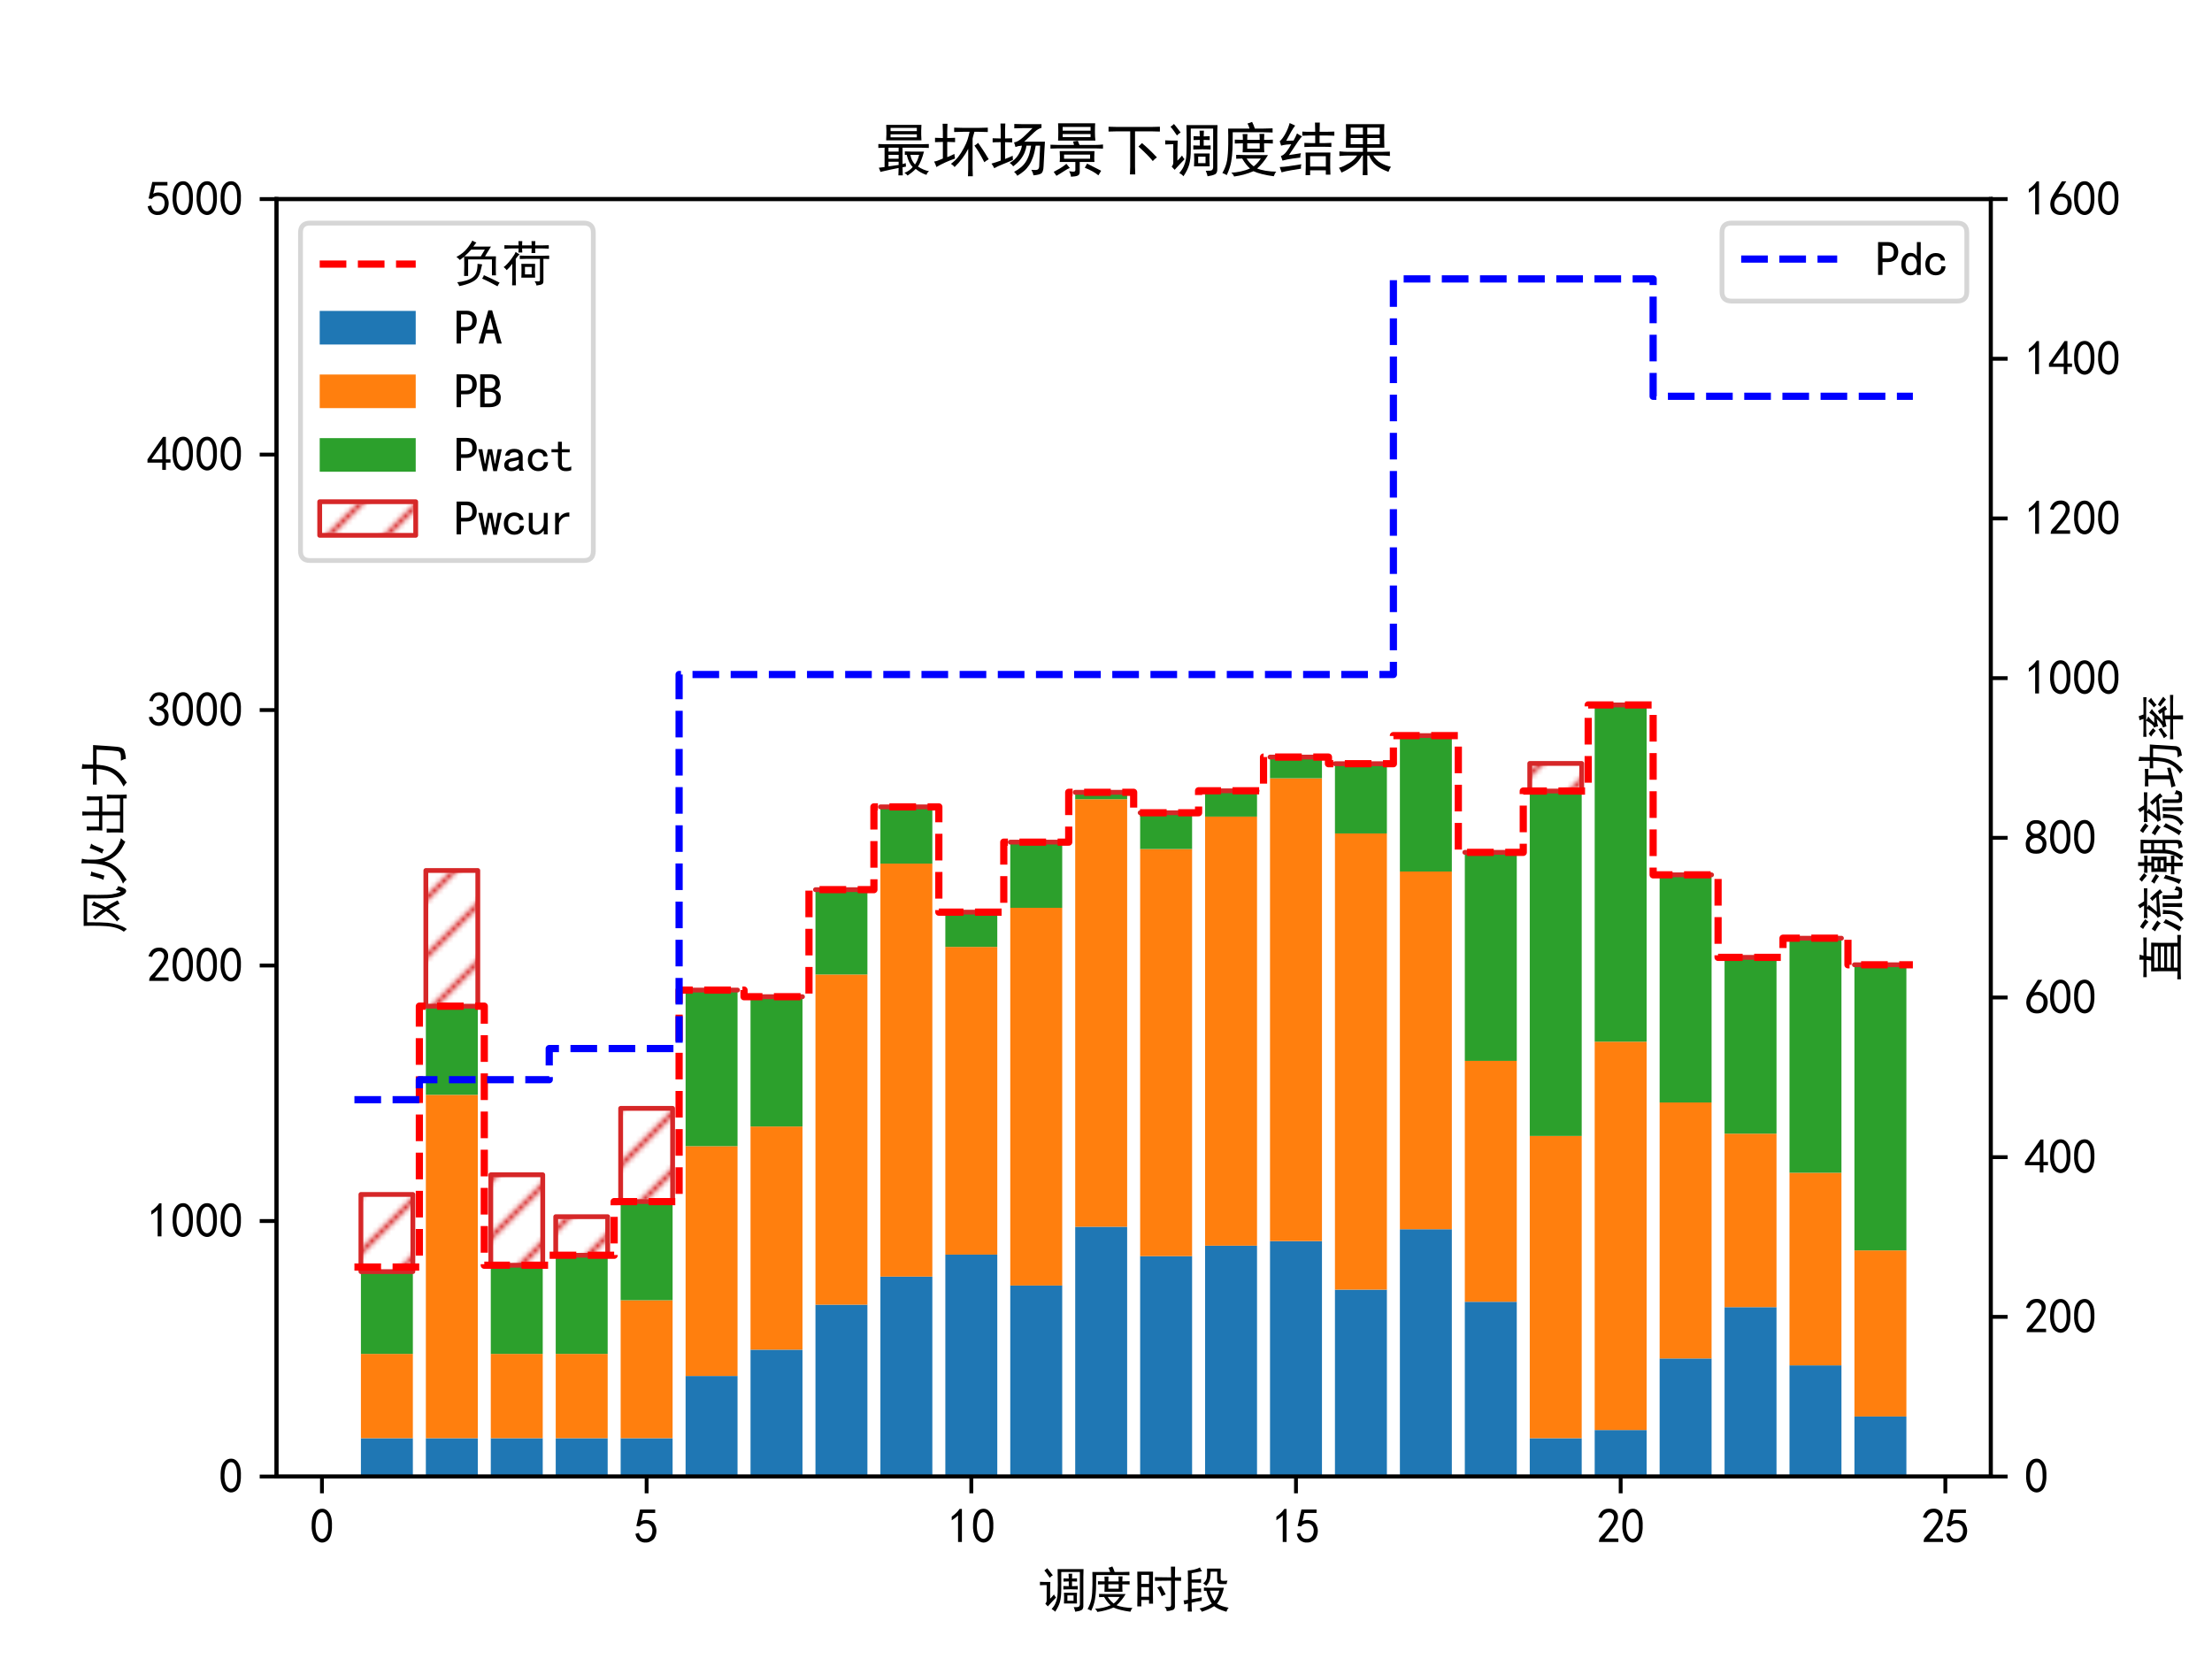 <?xml version="1.0" encoding="utf-8" standalone="no"?>
<!DOCTYPE svg PUBLIC "-//W3C//DTD SVG 1.1//EN"
  "http://www.w3.org/Graphics/SVG/1.1/DTD/svg11.dtd">
<svg xmlns:xlink="http://www.w3.org/1999/xlink" width="460.8pt" height="345.6pt" viewBox="0 0 460.8 345.6" xmlns="http://www.w3.org/2000/svg" version="1.1">
 <defs>
  <style type="text/css">*{stroke-linejoin: round; stroke-linecap: butt}</style>
 </defs>
 <g id="figure_1">
  <g id="patch_1">
   <path d="M 0 345.6 
L 460.8 345.6 
L 460.8 0 
L 0 0 
z
" style="fill: #ffffff"/>
  </g>
  <g id="axes_1">
   <g id="patch_2">
    <path d="M 57.6 307.584 
L 414.72 307.584 
L 414.72 41.472 
L 57.6 41.472 
z
" style="fill: #ffffff"/>
   </g>
   <g id="patch_3">
    <path d="M 75.185 307.584 
L 86.007 307.584 
L 86.007 299.601 
L 75.185 299.601 
z
" clip-path="url(#pbb43a30980)" style="fill: #1f77b4"/>
   </g>
   <g id="patch_4">
    <path d="M 88.713 307.584 
L 99.535 307.584 
L 99.535 299.601 
L 88.713 299.601 
z
" clip-path="url(#pbb43a30980)" style="fill: #1f77b4"/>
   </g>
   <g id="patch_5">
    <path d="M 102.24 307.584 
L 113.062 307.584 
L 113.062 299.601 
L 102.24 299.601 
z
" clip-path="url(#pbb43a30980)" style="fill: #1f77b4"/>
   </g>
   <g id="patch_6">
    <path d="M 115.767 307.584 
L 126.589 307.584 
L 126.589 299.601 
L 115.767 299.601 
z
" clip-path="url(#pbb43a30980)" style="fill: #1f77b4"/>
   </g>
   <g id="patch_7">
    <path d="M 129.295 307.584 
L 140.116 307.584 
L 140.116 299.601 
L 129.295 299.601 
z
" clip-path="url(#pbb43a30980)" style="fill: #1f77b4"/>
   </g>
   <g id="patch_8">
    <path d="M 142.822 307.584 
L 153.644 307.584 
L 153.644 286.639 
L 142.822 286.639 
z
" clip-path="url(#pbb43a30980)" style="fill: #1f77b4"/>
   </g>
   <g id="patch_9">
    <path d="M 156.349 307.584 
L 167.171 307.584 
L 167.171 281.157 
L 156.349 281.157 
z
" clip-path="url(#pbb43a30980)" style="fill: #1f77b4"/>
   </g>
   <g id="patch_10">
    <path d="M 169.876 307.584 
L 180.698 307.584 
L 180.698 271.79 
L 169.876 271.79 
z
" clip-path="url(#pbb43a30980)" style="fill: #1f77b4"/>
   </g>
   <g id="patch_11">
    <path d="M 183.404 307.584 
L 194.225 307.584 
L 194.225 265.935 
L 183.404 265.935 
z
" clip-path="url(#pbb43a30980)" style="fill: #1f77b4"/>
   </g>
   <g id="patch_12">
    <path d="M 196.931 307.584 
L 207.753 307.584 
L 207.753 261.358 
L 196.931 261.358 
z
" clip-path="url(#pbb43a30980)" style="fill: #1f77b4"/>
   </g>
   <g id="patch_13">
    <path d="M 210.458 307.584 
L 221.28 307.584 
L 221.28 267.798 
L 210.458 267.798 
z
" clip-path="url(#pbb43a30980)" style="fill: #1f77b4"/>
   </g>
   <g id="patch_14">
    <path d="M 223.985 307.584 
L 234.807 307.584 
L 234.807 255.557 
L 223.985 255.557 
z
" clip-path="url(#pbb43a30980)" style="fill: #1f77b4"/>
   </g>
   <g id="patch_15">
    <path d="M 237.513 307.584 
L 248.335 307.584 
L 248.335 261.677 
L 237.513 261.677 
z
" clip-path="url(#pbb43a30980)" style="fill: #1f77b4"/>
   </g>
   <g id="patch_16">
    <path d="M 251.04 307.584 
L 261.862 307.584 
L 261.862 259.495 
L 251.04 259.495 
z
" clip-path="url(#pbb43a30980)" style="fill: #1f77b4"/>
   </g>
   <g id="patch_17">
    <path d="M 264.567 307.584 
L 275.389 307.584 
L 275.389 258.537 
L 264.567 258.537 
z
" clip-path="url(#pbb43a30980)" style="fill: #1f77b4"/>
   </g>
   <g id="patch_18">
    <path d="M 278.095 307.584 
L 288.916 307.584 
L 288.916 268.649 
L 278.095 268.649 
z
" clip-path="url(#pbb43a30980)" style="fill: #1f77b4"/>
   </g>
   <g id="patch_19">
    <path d="M 291.622 307.584 
L 302.444 307.584 
L 302.444 256.065 
L 291.622 256.065 
z
" clip-path="url(#pbb43a30980)" style="fill: #1f77b4"/>
   </g>
   <g id="patch_20">
    <path d="M 305.149 307.584 
L 315.971 307.584 
L 315.971 271.18 
L 305.149 271.18 
z
" clip-path="url(#pbb43a30980)" style="fill: #1f77b4"/>
   </g>
   <g id="patch_21">
    <path d="M 318.676 307.584 
L 329.498 307.584 
L 329.498 299.601 
L 318.676 299.601 
z
" clip-path="url(#pbb43a30980)" style="fill: #1f77b4"/>
   </g>
   <g id="patch_22">
    <path d="M 332.204 307.584 
L 343.025 307.584 
L 343.025 297.898 
L 332.204 297.898 
z
" clip-path="url(#pbb43a30980)" style="fill: #1f77b4"/>
   </g>
   <g id="patch_23">
    <path d="M 345.731 307.584 
L 356.553 307.584 
L 356.553 282.995 
L 345.731 282.995 
z
" clip-path="url(#pbb43a30980)" style="fill: #1f77b4"/>
   </g>
   <g id="patch_24">
    <path d="M 359.258 307.584 
L 370.08 307.584 
L 370.08 272.298 
L 359.258 272.298 
z
" clip-path="url(#pbb43a30980)" style="fill: #1f77b4"/>
   </g>
   <g id="patch_25">
    <path d="M 372.785 307.584 
L 383.607 307.584 
L 383.607 284.432 
L 372.785 284.432 
z
" clip-path="url(#pbb43a30980)" style="fill: #1f77b4"/>
   </g>
   <g id="patch_26">
    <path d="M 386.313 307.584 
L 397.135 307.584 
L 397.135 295.077 
L 386.313 295.077 
z
" clip-path="url(#pbb43a30980)" style="fill: #1f77b4"/>
   </g>
   <g id="patch_27">
    <path d="M 75.185 299.601 
L 86.007 299.601 
L 86.007 282.037 
L 75.185 282.037 
z
" clip-path="url(#pbb43a30980)" style="fill: #ff7f0e"/>
   </g>
   <g id="patch_28">
    <path d="M 88.713 299.601 
L 99.535 299.601 
L 99.535 228.07 
L 88.713 228.07 
z
" clip-path="url(#pbb43a30980)" style="fill: #ff7f0e"/>
   </g>
   <g id="patch_29">
    <path d="M 102.24 299.601 
L 113.062 299.601 
L 113.062 282.037 
L 102.24 282.037 
z
" clip-path="url(#pbb43a30980)" style="fill: #ff7f0e"/>
   </g>
   <g id="patch_30">
    <path d="M 115.767 299.601 
L 126.589 299.601 
L 126.589 282.037 
L 115.767 282.037 
z
" clip-path="url(#pbb43a30980)" style="fill: #ff7f0e"/>
   </g>
   <g id="patch_31">
    <path d="M 129.295 299.601 
L 140.116 299.601 
L 140.116 270.861 
L 129.295 270.861 
z
" clip-path="url(#pbb43a30980)" style="fill: #ff7f0e"/>
   </g>
   <g id="patch_32">
    <path d="M 142.822 286.639 
L 153.644 286.639 
L 153.644 238.767 
L 142.822 238.767 
z
" clip-path="url(#pbb43a30980)" style="fill: #ff7f0e"/>
   </g>
   <g id="patch_33">
    <path d="M 156.349 281.157 
L 167.171 281.157 
L 167.171 234.669 
L 156.349 234.669 
z
" clip-path="url(#pbb43a30980)" style="fill: #ff7f0e"/>
   </g>
   <g id="patch_34">
    <path d="M 169.876 271.79 
L 180.698 271.79 
L 180.698 203.002 
L 169.876 203.002 
z
" clip-path="url(#pbb43a30980)" style="fill: #ff7f0e"/>
   </g>
   <g id="patch_35">
    <path d="M 183.404 265.935 
L 194.225 265.935 
L 194.225 179.903 
L 183.404 179.903 
z
" clip-path="url(#pbb43a30980)" style="fill: #ff7f0e"/>
   </g>
   <g id="patch_36">
    <path d="M 196.931 261.358 
L 207.753 261.358 
L 207.753 197.254 
L 196.931 197.254 
z
" clip-path="url(#pbb43a30980)" style="fill: #ff7f0e"/>
   </g>
   <g id="patch_37">
    <path d="M 210.458 267.798 
L 221.28 267.798 
L 221.28 189.111 
L 210.458 189.111 
z
" clip-path="url(#pbb43a30980)" style="fill: #ff7f0e"/>
   </g>
   <g id="patch_38">
    <path d="M 223.985 255.557 
L 234.807 255.557 
L 234.807 166.491 
L 223.985 166.491 
z
" clip-path="url(#pbb43a30980)" style="fill: #ff7f0e"/>
   </g>
   <g id="patch_39">
    <path d="M 237.513 261.677 
L 248.335 261.677 
L 248.335 176.87 
L 237.513 176.87 
z
" clip-path="url(#pbb43a30980)" style="fill: #ff7f0e"/>
   </g>
   <g id="patch_40">
    <path d="M 251.04 259.495 
L 261.862 259.495 
L 261.862 170.111 
L 251.04 170.111 
z
" clip-path="url(#pbb43a30980)" style="fill: #ff7f0e"/>
   </g>
   <g id="patch_41">
    <path d="M 264.567 258.537 
L 275.389 258.537 
L 275.389 162.127 
L 264.567 162.127 
z
" clip-path="url(#pbb43a30980)" style="fill: #ff7f0e"/>
   </g>
   <g id="patch_42">
    <path d="M 278.095 268.649 
L 288.916 268.649 
L 288.916 173.623 
L 278.095 173.623 
z
" clip-path="url(#pbb43a30980)" style="fill: #ff7f0e"/>
   </g>
   <g id="patch_43">
    <path d="M 291.622 256.065 
L 302.444 256.065 
L 302.444 181.553 
L 291.622 181.553 
z
" clip-path="url(#pbb43a30980)" style="fill: #ff7f0e"/>
   </g>
   <g id="patch_44">
    <path d="M 305.149 271.18 
L 315.971 271.18 
L 315.971 220.991 
L 305.149 220.991 
z
" clip-path="url(#pbb43a30980)" style="fill: #ff7f0e"/>
   </g>
   <g id="patch_45">
    <path d="M 318.676 299.601 
L 329.498 299.601 
L 329.498 236.639 
L 318.676 236.639 
z
" clip-path="url(#pbb43a30980)" style="fill: #ff7f0e"/>
   </g>
   <g id="patch_46">
    <path d="M 332.204 297.898 
L 343.025 297.898 
L 343.025 216.999 
L 332.204 216.999 
z
" clip-path="url(#pbb43a30980)" style="fill: #ff7f0e"/>
   </g>
   <g id="patch_47">
    <path d="M 345.731 282.995 
L 356.553 282.995 
L 356.553 229.666 
L 345.731 229.666 
z
" clip-path="url(#pbb43a30980)" style="fill: #ff7f0e"/>
   </g>
   <g id="patch_48">
    <path d="M 359.258 272.298 
L 370.08 272.298 
L 370.08 236.16 
L 359.258 236.16 
z
" clip-path="url(#pbb43a30980)" style="fill: #ff7f0e"/>
   </g>
   <g id="patch_49">
    <path d="M 372.785 284.432 
L 383.607 284.432 
L 383.607 244.303 
L 372.785 244.303 
z
" clip-path="url(#pbb43a30980)" style="fill: #ff7f0e"/>
   </g>
   <g id="patch_50">
    <path d="M 386.313 295.077 
L 397.135 295.077 
L 397.135 260.482 
L 386.313 260.482 
z
" clip-path="url(#pbb43a30980)" style="fill: #ff7f0e"/>
   </g>
   <g id="patch_51">
    <path d="M 75.185 282.037 
L 86.007 282.037 
L 86.007 264.9 
L 75.185 264.9 
z
" clip-path="url(#pbb43a30980)" style="fill: #2ca02c"/>
   </g>
   <g id="patch_52">
    <path d="M 88.713 228.07 
L 99.535 228.07 
L 99.535 209.602 
L 88.713 209.602 
z
" clip-path="url(#pbb43a30980)" style="fill: #2ca02c"/>
   </g>
   <g id="patch_53">
    <path d="M 102.24 282.037 
L 113.062 282.037 
L 113.062 263.569 
L 102.24 263.569 
z
" clip-path="url(#pbb43a30980)" style="fill: #2ca02c"/>
   </g>
   <g id="patch_54">
    <path d="M 115.767 282.037 
L 126.589 282.037 
L 126.589 261.493 
L 115.767 261.493 
z
" clip-path="url(#pbb43a30980)" style="fill: #2ca02c"/>
   </g>
   <g id="patch_55">
    <path d="M 129.295 270.861 
L 140.116 270.861 
L 140.116 250.317 
L 129.295 250.317 
z
" clip-path="url(#pbb43a30980)" style="fill: #2ca02c"/>
   </g>
   <g id="patch_56">
    <path d="M 142.822 238.767 
L 153.644 238.767 
L 153.644 206.249 
L 142.822 206.249 
z
" clip-path="url(#pbb43a30980)" style="fill: #2ca02c"/>
   </g>
   <g id="patch_57">
    <path d="M 156.349 234.669 
L 167.171 234.669 
L 167.171 207.632 
L 156.349 207.632 
z
" clip-path="url(#pbb43a30980)" style="fill: #2ca02c"/>
   </g>
   <g id="patch_58">
    <path d="M 169.876 203.002 
L 180.698 203.002 
L 180.698 185.332 
L 169.876 185.332 
z
" clip-path="url(#pbb43a30980)" style="fill: #2ca02c"/>
   </g>
   <g id="patch_59">
    <path d="M 183.404 179.903 
L 194.225 179.903 
L 194.225 168.088 
L 183.404 168.088 
z
" clip-path="url(#pbb43a30980)" style="fill: #2ca02c"/>
   </g>
   <g id="patch_60">
    <path d="M 196.931 197.254 
L 207.753 197.254 
L 207.753 190.016 
L 196.931 190.016 
z
" clip-path="url(#pbb43a30980)" style="fill: #2ca02c"/>
   </g>
   <g id="patch_61">
    <path d="M 210.458 189.111 
L 221.28 189.111 
L 221.28 175.433 
L 210.458 175.433 
z
" clip-path="url(#pbb43a30980)" style="fill: #2ca02c"/>
   </g>
   <g id="patch_62">
    <path d="M 223.985 166.491 
L 234.807 166.491 
L 234.807 165.054 
L 223.985 165.054 
z
" clip-path="url(#pbb43a30980)" style="fill: #2ca02c"/>
   </g>
   <g id="patch_63">
    <path d="M 237.513 176.87 
L 248.335 176.87 
L 248.335 169.312 
L 237.513 169.312 
z
" clip-path="url(#pbb43a30980)" style="fill: #2ca02c"/>
   </g>
   <g id="patch_64">
    <path d="M 251.04 170.111 
L 261.862 170.111 
L 261.862 164.735 
L 251.04 164.735 
z
" clip-path="url(#pbb43a30980)" style="fill: #2ca02c"/>
   </g>
   <g id="patch_65">
    <path d="M 264.567 162.127 
L 275.389 162.127 
L 275.389 157.71 
L 264.567 157.71 
z
" clip-path="url(#pbb43a30980)" style="fill: #2ca02c"/>
   </g>
   <g id="patch_66">
    <path d="M 278.095 173.623 
L 288.916 173.623 
L 288.916 159.094 
L 278.095 159.094 
z
" clip-path="url(#pbb43a30980)" style="fill: #2ca02c"/>
   </g>
   <g id="patch_67">
    <path d="M 291.622 181.553 
L 302.444 181.553 
L 302.444 153.239 
L 291.622 153.239 
z
" clip-path="url(#pbb43a30980)" style="fill: #2ca02c"/>
   </g>
   <g id="patch_68">
    <path d="M 305.149 220.991 
L 315.971 220.991 
L 315.971 177.562 
L 305.149 177.562 
z
" clip-path="url(#pbb43a30980)" style="fill: #2ca02c"/>
   </g>
   <g id="patch_69">
    <path d="M 318.676 236.639 
L 329.498 236.639 
L 329.498 164.788 
L 318.676 164.788 
z
" clip-path="url(#pbb43a30980)" style="fill: #2ca02c"/>
   </g>
   <g id="patch_70">
    <path d="M 332.204 216.999 
L 343.025 216.999 
L 343.025 146.852 
L 332.204 146.852 
z
" clip-path="url(#pbb43a30980)" style="fill: #2ca02c"/>
   </g>
   <g id="patch_71">
    <path d="M 345.731 229.666 
L 356.553 229.666 
L 356.553 182.245 
L 345.731 182.245 
z
" clip-path="url(#pbb43a30980)" style="fill: #2ca02c"/>
   </g>
   <g id="patch_72">
    <path d="M 359.258 236.16 
L 370.08 236.16 
L 370.08 199.436 
L 359.258 199.436 
z
" clip-path="url(#pbb43a30980)" style="fill: #2ca02c"/>
   </g>
   <g id="patch_73">
    <path d="M 372.785 244.303 
L 383.607 244.303 
L 383.607 195.444 
L 372.785 195.444 
z
" clip-path="url(#pbb43a30980)" style="fill: #2ca02c"/>
   </g>
   <g id="patch_74">
    <path d="M 386.313 260.482 
L 397.135 260.482 
L 397.135 200.98 
L 386.313 200.98 
z
" clip-path="url(#pbb43a30980)" style="fill: #2ca02c"/>
   </g>
   <g id="patch_75">
    <path d="M 75.185 264.9 
L 86.007 264.9 
L 86.007 248.826 
L 75.185 248.826 
z
" clip-path="url(#pbb43a30980)" style="fill: url(#h3a07abd54e); stroke: #d62728; stroke-linejoin: miter"/>
   </g>
   <g id="patch_76">
    <path d="M 88.713 209.602 
L 99.535 209.602 
L 99.535 181.34 
L 88.713 181.34 
z
" clip-path="url(#pbb43a30980)" style="fill: url(#h3a07abd54e); stroke: #d62728; stroke-linejoin: miter"/>
   </g>
   <g id="patch_77">
    <path d="M 102.24 263.569 
L 113.062 263.569 
L 113.062 244.728 
L 102.24 244.728 
z
" clip-path="url(#pbb43a30980)" style="fill: url(#h3a07abd54e); stroke: #d62728; stroke-linejoin: miter"/>
   </g>
   <g id="patch_78">
    <path d="M 115.767 261.493 
L 126.589 261.493 
L 126.589 253.457 
L 115.767 253.457 
z
" clip-path="url(#pbb43a30980)" style="fill: url(#h3a07abd54e); stroke: #d62728; stroke-linejoin: miter"/>
   </g>
   <g id="patch_79">
    <path d="M 129.295 250.317 
L 140.116 250.317 
L 140.116 230.891 
L 129.295 230.891 
z
" clip-path="url(#pbb43a30980)" style="fill: url(#h3a07abd54e); stroke: #d62728; stroke-linejoin: miter"/>
   </g>
   <g id="patch_80">
    <path d="M 142.822 206.249 
L 153.644 206.249 
L 153.644 206.249 
L 142.822 206.249 
z
" clip-path="url(#pbb43a30980)" style="fill: url(#h3a07abd54e); stroke: #d62728; stroke-linejoin: miter"/>
   </g>
   <g id="patch_81">
    <path d="M 156.349 207.632 
L 167.171 207.632 
L 167.171 207.632 
L 156.349 207.632 
z
" clip-path="url(#pbb43a30980)" style="fill: url(#h3a07abd54e); stroke: #d62728; stroke-linejoin: miter"/>
   </g>
   <g id="patch_82">
    <path d="M 169.876 185.332 
L 180.698 185.332 
L 180.698 185.332 
L 169.876 185.332 
z
" clip-path="url(#pbb43a30980)" style="fill: url(#h3a07abd54e); stroke: #d62728; stroke-linejoin: miter"/>
   </g>
   <g id="patch_83">
    <path d="M 183.404 168.088 
L 194.225 168.088 
L 194.225 168.088 
L 183.404 168.088 
z
" clip-path="url(#pbb43a30980)" style="fill: url(#h3a07abd54e); stroke: #d62728; stroke-linejoin: miter"/>
   </g>
   <g id="patch_84">
    <path d="M 196.931 190.016 
L 207.753 190.016 
L 207.753 190.016 
L 196.931 190.016 
z
" clip-path="url(#pbb43a30980)" style="fill: url(#h3a07abd54e); stroke: #d62728; stroke-linejoin: miter"/>
   </g>
   <g id="patch_85">
    <path d="M 210.458 175.433 
L 221.28 175.433 
L 221.28 175.433 
L 210.458 175.433 
z
" clip-path="url(#pbb43a30980)" style="fill: url(#h3a07abd54e); stroke: #d62728; stroke-linejoin: miter"/>
   </g>
   <g id="patch_86">
    <path d="M 223.985 165.054 
L 234.807 165.054 
L 234.807 165.054 
L 223.985 165.054 
z
" clip-path="url(#pbb43a30980)" style="fill: url(#h3a07abd54e); stroke: #d62728; stroke-linejoin: miter"/>
   </g>
   <g id="patch_87">
    <path d="M 237.513 169.312 
L 248.335 169.312 
L 248.335 169.312 
L 237.513 169.312 
z
" clip-path="url(#pbb43a30980)" style="fill: url(#h3a07abd54e); stroke: #d62728; stroke-linejoin: miter"/>
   </g>
   <g id="patch_88">
    <path d="M 251.04 164.735 
L 261.862 164.735 
L 261.862 164.735 
L 251.04 164.735 
z
" clip-path="url(#pbb43a30980)" style="fill: url(#h3a07abd54e); stroke: #d62728; stroke-linejoin: miter"/>
   </g>
   <g id="patch_89">
    <path d="M 264.567 157.71 
L 275.389 157.71 
L 275.389 157.71 
L 264.567 157.71 
z
" clip-path="url(#pbb43a30980)" style="fill: url(#h3a07abd54e); stroke: #d62728; stroke-linejoin: miter"/>
   </g>
   <g id="patch_90">
    <path d="M 278.095 159.094 
L 288.916 159.094 
L 288.916 159.094 
L 278.095 159.094 
z
" clip-path="url(#pbb43a30980)" style="fill: url(#h3a07abd54e); stroke: #d62728; stroke-linejoin: miter"/>
   </g>
   <g id="patch_91">
    <path d="M 291.622 153.239 
L 302.444 153.239 
L 302.444 153.239 
L 291.622 153.239 
z
" clip-path="url(#pbb43a30980)" style="fill: url(#h3a07abd54e); stroke: #d62728; stroke-linejoin: miter"/>
   </g>
   <g id="patch_92">
    <path d="M 305.149 177.562 
L 315.971 177.562 
L 315.971 177.562 
L 305.149 177.562 
z
" clip-path="url(#pbb43a30980)" style="fill: url(#h3a07abd54e); stroke: #d62728; stroke-linejoin: miter"/>
   </g>
   <g id="patch_93">
    <path d="M 318.676 164.788 
L 329.498 164.788 
L 329.498 159.04 
L 318.676 159.04 
z
" clip-path="url(#pbb43a30980)" style="fill: url(#h3a07abd54e); stroke: #d62728; stroke-linejoin: miter"/>
   </g>
   <g id="patch_94">
    <path d="M 332.204 146.852 
L 343.025 146.852 
L 343.025 146.852 
L 332.204 146.852 
z
" clip-path="url(#pbb43a30980)" style="fill: url(#h3a07abd54e); stroke: #d62728; stroke-linejoin: miter"/>
   </g>
   <g id="patch_95">
    <path d="M 345.731 182.245 
L 356.553 182.245 
L 356.553 182.245 
L 345.731 182.245 
z
" clip-path="url(#pbb43a30980)" style="fill: url(#h3a07abd54e); stroke: #d62728; stroke-linejoin: miter"/>
   </g>
   <g id="patch_96">
    <path d="M 359.258 199.436 
L 370.08 199.436 
L 370.08 199.436 
L 359.258 199.436 
z
" clip-path="url(#pbb43a30980)" style="fill: url(#h3a07abd54e); stroke: #d62728; stroke-linejoin: miter"/>
   </g>
   <g id="patch_97">
    <path d="M 372.785 195.444 
L 383.607 195.444 
L 383.607 195.444 
L 372.785 195.444 
z
" clip-path="url(#pbb43a30980)" style="fill: url(#h3a07abd54e); stroke: #d62728; stroke-linejoin: miter"/>
   </g>
   <g id="patch_98">
    <path d="M 386.313 200.98 
L 397.135 200.98 
L 397.135 200.98 
L 386.313 200.98 
z
" clip-path="url(#pbb43a30980)" style="fill: url(#h3a07abd54e); stroke: #d62728; stroke-linejoin: miter"/>
   </g>
   <g id="matplotlib.axis_1">
    <g id="xtick_1">
     <g id="line2d_1">
      <defs>
       <path id="me6c4b18cd9" d="M 0 0 
L 0 3.5 
" style="stroke: #000000; stroke-width: 0.8"/>
      </defs>
      <g>
       <use xlink:href="#me6c4b18cd9" x="67.069" y="307.584" style="stroke: #000000; stroke-width: 0.8"/>
      </g>
     </g>
     <g id="text_1">
      <!-- 0 -->
      <g transform="translate(64.569 321.459) scale(0.1 -0.1)">
       <defs>
        <path id="SimHei-30" d="M 225 2537 
Q 250 3200 412 3587 
Q 575 3975 875 4225 
Q 1175 4475 1612 4475 
Q 2050 4475 2375 4112 
Q 2700 3750 2800 3200 
Q 2900 2650 2862 1937 
Q 2825 1225 2612 775 
Q 2400 325 1975 150 
Q 1550 -25 1125 187 
Q 700 400 525 750 
Q 350 1100 275 1487 
Q 200 1875 225 2537 
z
M 750 2687 
Q 675 2000 800 1462 
Q 925 925 1212 700 
Q 1500 475 1800 612 
Q 2100 750 2237 1162 
Q 2375 1575 2375 2062 
Q 2375 2550 2337 2950 
Q 2300 3350 2112 3675 
Q 1925 4000 1612 4012 
Q 1300 4025 1062 3700 
Q 825 3375 750 2687 
z
" transform="scale(0.016)"/>
       </defs>
       <use xlink:href="#SimHei-30"/>
      </g>
     </g>
    </g>
    <g id="xtick_2">
     <g id="line2d_2">
      <g>
       <use xlink:href="#me6c4b18cd9" x="134.705" y="307.584" style="stroke: #000000; stroke-width: 0.8"/>
      </g>
     </g>
     <g id="text_2">
      <!-- 5 -->
      <g transform="translate(132.205 321.459) scale(0.1 -0.1)">
       <defs>
        <path id="SimHei-35" d="M 550 1325 
Q 725 650 1150 575 
Q 1575 500 1837 662 
Q 2100 825 2212 1087 
Q 2325 1350 2312 1675 
Q 2300 2000 2137 2225 
Q 1975 2450 1725 2525 
Q 1475 2600 1162 2525 
Q 850 2450 650 2175 
L 225 2225 
Q 275 2375 700 4375 
L 2675 4375 
L 2675 3925 
L 1075 3925 
Q 950 3250 825 2850 
Q 1200 3025 1525 3012 
Q 1850 3000 2150 2862 
Q 2450 2725 2587 2487 
Q 2725 2250 2787 2012 
Q 2850 1775 2837 1500 
Q 2825 1225 2725 937 
Q 2625 650 2425 462 
Q 2225 275 1937 162 
Q 1650 50 1275 75 
Q 900 100 562 350 
Q 225 600 100 1200 
L 550 1325 
z
" transform="scale(0.016)"/>
       </defs>
       <use xlink:href="#SimHei-35"/>
      </g>
     </g>
    </g>
    <g id="xtick_3">
     <g id="line2d_3">
      <g>
       <use xlink:href="#me6c4b18cd9" x="202.342" y="307.584" style="stroke: #000000; stroke-width: 0.8"/>
      </g>
     </g>
     <g id="text_3">
      <!-- 10 -->
      <g transform="translate(197.342 321.459) scale(0.1 -0.1)">
       <defs>
        <path id="SimHei-31" d="M 1400 3600 
Q 1075 3275 575 2975 
L 575 3450 
Q 1200 3875 1600 4450 
L 1900 4450 
L 1900 150 
L 1400 150 
L 1400 3600 
z
" transform="scale(0.016)"/>
       </defs>
       <use xlink:href="#SimHei-31"/>
       <use xlink:href="#SimHei-30" x="50"/>
      </g>
     </g>
    </g>
    <g id="xtick_4">
     <g id="line2d_4">
      <g>
       <use xlink:href="#me6c4b18cd9" x="269.978" y="307.584" style="stroke: #000000; stroke-width: 0.8"/>
      </g>
     </g>
     <g id="text_4">
      <!-- 15 -->
      <g transform="translate(264.978 321.459) scale(0.1 -0.1)">
       <use xlink:href="#SimHei-31"/>
       <use xlink:href="#SimHei-35" x="50"/>
      </g>
     </g>
    </g>
    <g id="xtick_5">
     <g id="line2d_5">
      <g>
       <use xlink:href="#me6c4b18cd9" x="337.615" y="307.584" style="stroke: #000000; stroke-width: 0.8"/>
      </g>
     </g>
     <g id="text_5">
      <!-- 20 -->
      <g transform="translate(332.615 321.459) scale(0.1 -0.1)">
       <defs>
        <path id="SimHei-32" d="M 300 250 
Q 325 625 650 925 
Q 975 1225 1475 1862 
Q 1975 2500 2125 2850 
Q 2275 3200 2237 3450 
Q 2200 3700 2000 3862 
Q 1800 4025 1537 4000 
Q 1275 3975 1037 3800 
Q 800 3625 675 3275 
L 200 3350 
Q 400 3925 712 4187 
Q 1025 4450 1450 4475 
Q 1700 4500 1900 4462 
Q 2100 4425 2312 4287 
Q 2525 4150 2662 3875 
Q 2800 3600 2762 3212 
Q 2725 2825 2375 2287 
Q 2025 1750 1025 600 
L 2825 600 
L 2825 150 
L 300 150 
L 300 250 
z
" transform="scale(0.016)"/>
       </defs>
       <use xlink:href="#SimHei-32"/>
       <use xlink:href="#SimHei-30" x="50"/>
      </g>
     </g>
    </g>
    <g id="xtick_6">
     <g id="line2d_6">
      <g>
       <use xlink:href="#me6c4b18cd9" x="405.251" y="307.584" style="stroke: #000000; stroke-width: 0.8"/>
      </g>
     </g>
     <g id="text_6">
      <!-- 25 -->
      <g transform="translate(400.251 321.459) scale(0.1 -0.1)">
       <use xlink:href="#SimHei-32"/>
       <use xlink:href="#SimHei-35" x="50"/>
      </g>
     </g>
    </g>
    <g id="text_7">
     <!-- 调度时段 -->
     <g transform="translate(216.16 334.717) scale(0.1 -0.1)">
      <defs>
       <path id="SimHei-8c03" d="M 5950 200 
Q 5975 -300 5700 -437 
Q 5425 -575 4900 -650 
Q 4825 -350 4700 -50 
Q 5200 -75 5337 0 
Q 5475 75 5500 300 
L 5500 4525 
L 3075 4525 
L 3075 2275 
Q 3075 1225 2900 612 
Q 2725 0 2275 -650 
Q 2125 -450 1825 -300 
Q 2150 75 2312 437 
Q 2475 800 2550 1212 
Q 2625 1625 2625 2925 
Q 2625 4250 2600 4900 
L 5975 4900 
Q 5950 4525 5950 3900 
L 5950 200 
z
M 5125 1825 
Q 5100 1475 5100 1175 
Q 5100 875 5125 425 
L 3425 425 
Q 3450 875 3450 1175 
Q 3450 1475 3425 1825 
L 5125 1825 
z
M 2125 1600 
Q 2225 1375 2400 1200 
Q 2075 875 1875 650 
Q 1675 425 1325 50 
Q 1150 250 1000 400 
Q 1175 600 1175 825 
L 1175 2825 
L 950 2825 
Q 775 2825 300 2800 
L 300 3250 
Q 775 3225 950 3225 
L 1650 3225 
Q 1625 2775 1625 2225 
L 1625 1050 
Q 1750 1150 2125 1600 
z
M 4050 3675 
Q 4050 3975 4025 4300 
L 4500 4300 
Q 4475 4000 4475 3675 
Q 4750 3675 5125 3700 
L 5125 3275 
Q 4750 3300 4475 3300 
L 4475 2675 
Q 4925 2675 5225 2700 
L 5225 2250 
Q 4825 2275 4300 2275 
Q 3775 2275 3350 2250 
L 3350 2700 
Q 3775 2675 4050 2675 
L 4050 3300 
Q 3725 3300 3375 3275 
L 3375 3700 
Q 3750 3675 4050 3675 
z
M 4675 775 
L 4675 1475 
L 3875 1475 
L 3875 775 
L 4675 775 
z
M 1250 5025 
Q 1525 4700 1975 4100 
Q 1750 3975 1575 3775 
Q 1075 4525 875 4725 
Q 1075 4850 1250 5025 
z
" transform="scale(0.016)"/>
       <path id="SimHei-5ea6" d="M 1750 1675 
Q 2450 1650 2875 1650 
L 5200 1650 
Q 4975 1250 4650 850 
Q 4325 450 4025 200 
Q 4350 50 4950 -50 
Q 5550 -150 6100 -150 
Q 5950 -300 5825 -650 
Q 5100 -550 4550 -412 
Q 4000 -275 3625 -100 
Q 3100 -325 2587 -462 
Q 2075 -600 1525 -675 
Q 1450 -475 1225 -250 
Q 1675 -250 2250 -125 
Q 2825 0 3250 200 
Q 2825 550 2400 1275 
L 1750 1250 
L 1750 1675 
z
M 2975 5075 
Q 3250 5150 3475 5250 
Q 3625 4975 3775 4525 
L 4700 4525 
Q 4975 4525 5700 4550 
L 5700 4100 
Q 5000 4125 4650 4125 
L 1375 4125 
Q 1375 3000 1350 2312 
Q 1325 1625 1212 950 
Q 1100 275 725 -525 
Q 500 -375 250 -300 
Q 650 400 762 1075 
Q 875 1750 887 2800 
Q 900 3850 875 4525 
L 3200 4525 
Q 3100 4850 2975 5075 
z
M 2475 3300 
Q 2475 3700 2450 3925 
L 2975 3925 
Q 2950 3725 2950 3300 
L 4300 3300 
Q 4300 3700 4275 3950 
L 4800 3950 
Q 4775 3650 4775 3300 
Q 5325 3300 5725 3325 
L 5725 2900 
Q 5350 2925 4775 2925 
Q 4775 2250 4800 1950 
L 2450 1950 
Q 2475 2350 2475 2925 
Q 2175 2925 1600 2900 
L 1600 3325 
Q 2175 3300 2475 3300 
z
M 4300 2350 
L 4300 2925 
L 2950 2925 
L 2950 2350 
L 4300 2350 
z
M 2875 1275 
Q 3200 775 3650 425 
Q 4025 700 4425 1275 
L 2900 1275 
L 2875 1275 
z
" transform="scale(0.016)"/>
       <path id="SimHei-65f6" d="M 2525 4575 
Q 2500 3675 2500 2400 
Q 2500 1125 2525 400 
L 2000 400 
L 2000 875 
L 1000 875 
L 1000 50 
L 475 50 
Q 500 1200 500 2350 
Q 500 3525 475 4575 
L 2525 4575 
z
M 4875 3825 
Q 4875 4575 4850 5225 
L 5400 5225 
Q 5375 4575 5375 3825 
Q 5750 3825 6175 3850 
L 6175 3375 
Q 5750 3400 5375 3400 
L 5375 50 
Q 5375 -325 5075 -425 
Q 4775 -525 4300 -575 
Q 4300 -275 4025 0 
Q 4500 -50 4687 -25 
Q 4875 0 4875 300 
L 4875 3400 
Q 3625 3400 2775 3375 
L 2775 3850 
Q 3575 3825 4875 3825 
z
M 2000 1300 
L 2000 2550 
L 1000 2550 
L 1000 1300 
L 2000 1300 
z
M 2000 2975 
L 2000 4150 
L 1000 4150 
L 1000 2975 
L 2000 2975 
z
M 3550 2725 
Q 3875 2200 4175 1600 
Q 3925 1525 3650 1375 
Q 3450 1975 3075 2500 
Q 3300 2600 3550 2725 
z
" transform="scale(0.016)"/>
       <path id="SimHei-6bb5" d="M 5500 2475 
Q 5350 1775 5100 1237 
Q 4850 700 4600 400 
Q 4825 225 5250 87 
Q 5675 -50 6125 -125 
Q 5950 -275 5825 -650 
Q 5150 -450 4825 -287 
Q 4500 -125 4225 75 
Q 3825 -175 3450 -337 
Q 3075 -500 2625 -650 
Q 2525 -400 2325 -225 
Q 2675 -150 3100 0 
Q 3525 150 3925 425 
Q 3725 675 3525 1150 
Q 3325 1600 3225 2075 
Q 3050 2075 2900 2075 
L 2900 2500 
Q 3375 2475 3800 2475 
L 5500 2475 
z
M 2650 4625 
Q 2300 4550 1887 4475 
Q 1475 4400 1300 4375 
L 1300 3550 
Q 2050 3550 2525 3600 
L 2525 3125 
Q 2050 3150 1300 3150 
L 1300 2350 
Q 2050 2350 2525 2375 
L 2525 1900 
Q 2050 1925 1300 1925 
L 1300 975 
Q 1950 1075 2625 1250 
Q 2600 1000 2600 775 
Q 1900 675 1300 525 
L 1300 100 
Q 1300 -200 1325 -625 
L 800 -625 
Q 825 -200 825 100 
L 825 425 
Q 575 375 350 300 
Q 300 650 250 825 
Q 500 850 825 900 
L 825 3800 
Q 825 4225 800 4725 
Q 1100 4725 1575 4825 
Q 2050 4925 2375 5125 
Q 2475 4850 2650 4625 
z
M 5100 4975 
Q 5075 4600 5075 4275 
L 5075 3650 
Q 5075 3425 5237 3387 
Q 5400 3350 5975 3400 
Q 5875 3225 5850 2950 
L 5075 2950 
Q 4650 2950 4625 3375 
L 4625 4575 
L 3775 4575 
Q 3775 3925 3675 3525 
Q 3575 3125 3200 2725 
Q 3025 2900 2800 3050 
Q 3275 3400 3300 3937 
Q 3325 4475 3300 4975 
L 5100 4975 
z
M 3675 2100 
Q 3775 1675 3962 1287 
Q 4150 900 4275 775 
Q 4450 950 4625 1312 
Q 4800 1675 4900 2100 
L 3800 2100 
L 3675 2100 
z
" transform="scale(0.016)"/>
      </defs>
      <use xlink:href="#SimHei-8c03"/>
      <use xlink:href="#SimHei-5ea6" x="100"/>
      <use xlink:href="#SimHei-65f6" x="200"/>
      <use xlink:href="#SimHei-6bb5" x="300"/>
     </g>
    </g>
   </g>
   <g id="matplotlib.axis_2">
    <g id="ytick_1">
     <g id="line2d_7">
      <defs>
       <path id="m5edcbc6cb5" d="M 0 0 
L -3.5 0 
" style="stroke: #000000; stroke-width: 0.8"/>
      </defs>
      <g>
       <use xlink:href="#m5edcbc6cb5" x="57.6" y="307.584" style="stroke: #000000; stroke-width: 0.8"/>
      </g>
     </g>
     <g id="text_8">
      <!-- 0 -->
      <g transform="translate(45.6 311.022) scale(0.1 -0.1)">
       <use xlink:href="#SimHei-30"/>
      </g>
     </g>
    </g>
    <g id="ytick_2">
     <g id="line2d_8">
      <g>
       <use xlink:href="#m5edcbc6cb5" x="57.6" y="254.362" style="stroke: #000000; stroke-width: 0.8"/>
      </g>
     </g>
     <g id="text_9">
      <!-- 1000 -->
      <g transform="translate(30.6 257.799) scale(0.1 -0.1)">
       <use xlink:href="#SimHei-31"/>
       <use xlink:href="#SimHei-30" x="50"/>
       <use xlink:href="#SimHei-30" x="100"/>
       <use xlink:href="#SimHei-30" x="150"/>
      </g>
     </g>
    </g>
    <g id="ytick_3">
     <g id="line2d_9">
      <g>
       <use xlink:href="#m5edcbc6cb5" x="57.6" y="201.139" style="stroke: #000000; stroke-width: 0.8"/>
      </g>
     </g>
     <g id="text_10">
      <!-- 2000 -->
      <g transform="translate(30.6 204.577) scale(0.1 -0.1)">
       <use xlink:href="#SimHei-32"/>
       <use xlink:href="#SimHei-30" x="50"/>
       <use xlink:href="#SimHei-30" x="100"/>
       <use xlink:href="#SimHei-30" x="150"/>
      </g>
     </g>
    </g>
    <g id="ytick_4">
     <g id="line2d_10">
      <g>
       <use xlink:href="#m5edcbc6cb5" x="57.6" y="147.917" style="stroke: #000000; stroke-width: 0.8"/>
      </g>
     </g>
     <g id="text_11">
      <!-- 3000 -->
      <g transform="translate(30.6 151.354) scale(0.1 -0.1)">
       <defs>
        <path id="SimHei-33" d="M 250 1225 
L 700 1300 
Q 800 975 1025 762 
Q 1250 550 1587 562 
Q 1925 575 2125 837 
Q 2325 1100 2300 1437 
Q 2275 1775 2037 1962 
Q 1800 2150 1275 2225 
L 1275 2550 
Q 1800 2600 2037 2825 
Q 2275 3050 2250 3412 
Q 2225 3775 1925 3937 
Q 1625 4100 1287 3975 
Q 950 3850 750 3275 
L 300 3350 
Q 450 3800 712 4100 
Q 975 4400 1425 4450 
Q 1875 4500 2212 4337 
Q 2550 4175 2687 3837 
Q 2825 3500 2725 3100 
Q 2625 2700 2150 2400 
Q 2500 2250 2687 1950 
Q 2875 1650 2812 1162 
Q 2750 675 2375 375 
Q 2000 75 1525 87 
Q 1050 100 700 387 
Q 350 675 250 1225 
z
" transform="scale(0.016)"/>
       </defs>
       <use xlink:href="#SimHei-33"/>
       <use xlink:href="#SimHei-30" x="50"/>
       <use xlink:href="#SimHei-30" x="100"/>
       <use xlink:href="#SimHei-30" x="150"/>
      </g>
     </g>
    </g>
    <g id="ytick_5">
     <g id="line2d_11">
      <g>
       <use xlink:href="#m5edcbc6cb5" x="57.6" y="94.694" style="stroke: #000000; stroke-width: 0.8"/>
      </g>
     </g>
     <g id="text_12">
      <!-- 4000 -->
      <g transform="translate(30.6 98.132) scale(0.1 -0.1)">
       <defs>
        <path id="SimHei-34" d="M 2000 1100 
L 75 1100 
L 75 1525 
L 2100 4450 
L 2475 4450 
L 2475 1525 
L 3075 1525 
L 3075 1100 
L 2475 1100 
L 2475 150 
L 2000 150 
L 2000 1100 
z
M 2000 1525 
L 2000 3500 
L 600 1525 
L 2000 1525 
z
" transform="scale(0.016)"/>
       </defs>
       <use xlink:href="#SimHei-34"/>
       <use xlink:href="#SimHei-30" x="50"/>
       <use xlink:href="#SimHei-30" x="100"/>
       <use xlink:href="#SimHei-30" x="150"/>
      </g>
     </g>
    </g>
    <g id="ytick_6">
     <g id="line2d_12">
      <g>
       <use xlink:href="#m5edcbc6cb5" x="57.6" y="41.472" style="stroke: #000000; stroke-width: 0.8"/>
      </g>
     </g>
     <g id="text_13">
      <!-- 5000 -->
      <g transform="translate(30.6 44.91) scale(0.1 -0.1)">
       <use xlink:href="#SimHei-35"/>
       <use xlink:href="#SimHei-30" x="50"/>
       <use xlink:href="#SimHei-30" x="100"/>
       <use xlink:href="#SimHei-30" x="150"/>
      </g>
     </g>
    </g>
    <g id="text_14">
     <!-- 风火出力 -->
     <g transform="translate(25.35 194.528) rotate(-90) scale(0.1 -0.1)">
      <defs>
       <path id="SimHei-98ce" d="M 5100 4950 
Q 5050 3950 5062 3137 
Q 5075 2325 5087 1825 
Q 5100 1325 5262 712 
Q 5425 100 5525 150 
Q 5625 200 5700 775 
Q 5925 550 6200 450 
Q 5950 -475 5687 -562 
Q 5425 -650 5175 -337 
Q 4925 -25 4787 575 
Q 4650 1175 4625 1862 
Q 4600 2550 4600 4500 
L 1500 4500 
Q 1500 2475 1437 1825 
Q 1375 1175 1187 525 
Q 1000 -125 625 -675 
Q 400 -425 275 -275 
Q 600 150 775 737 
Q 950 1325 1000 2062 
Q 1050 2800 1050 3675 
Q 1050 4550 1025 4950 
L 5100 4950 
z
M 4225 3625 
Q 4075 3425 3875 2950 
Q 3675 2475 3475 2100 
Q 4025 1200 4350 525 
Q 4100 400 3925 275 
Q 3750 700 3225 1625 
Q 2950 1250 2650 925 
Q 2350 600 1950 250 
Q 1750 525 1600 625 
Q 2000 875 2375 1287 
Q 2750 1700 2950 2025 
Q 2450 2825 1850 3450 
Q 2075 3600 2200 3750 
Q 2700 3175 3200 2475 
Q 3475 3000 3725 3925 
L 4225 3625 
z
" transform="scale(0.016)"/>
       <path id="SimHei-706b" d="M 3525 5175 
Q 3425 4800 3412 4412 
Q 3400 4025 3412 3437 
Q 3425 2850 3650 2250 
Q 3875 1650 4225 1250 
Q 4575 850 5037 562 
Q 5500 275 6200 100 
Q 5875 -200 5750 -475 
Q 5200 -225 4837 12 
Q 4475 250 4175 537 
Q 3875 825 3612 1225 
Q 3350 1625 3175 2250 
Q 3050 1675 2825 1287 
Q 2600 900 2337 575 
Q 2075 250 1675 -37 
Q 1275 -325 800 -650 
Q 625 -375 275 -175 
Q 1100 150 1687 662 
Q 2275 1175 2525 1837 
Q 2775 2500 2862 3362 
Q 2950 4225 2925 5250 
Q 3200 5200 3525 5175 
z
M 5500 3975 
Q 5300 3775 5100 3237 
Q 4900 2700 4725 2325 
Q 4500 2475 4200 2550 
Q 4450 2950 4625 3387 
Q 4800 3825 4900 4175 
Q 5125 4050 5500 3975 
z
M 1875 3950 
Q 1750 3775 1625 3262 
Q 1500 2750 1325 2250 
Q 1075 2325 775 2375 
Q 900 2600 1050 3062 
Q 1200 3525 1300 4075 
Q 1525 4000 1875 3950 
z
" transform="scale(0.016)"/>
       <path id="SimHei-51fa" d="M 1475 4550 
Q 1450 4225 1450 3950 
L 1450 2950 
L 2925 2950 
L 2925 4425 
Q 2925 4775 2900 5125 
L 3425 5125 
Q 3400 4825 3400 4425 
L 3400 2950 
L 4900 2950 
L 4900 3875 
Q 4900 4275 4875 4525 
L 5400 4525 
Q 5375 4275 5375 3850 
L 5375 3175 
Q 5375 2775 5400 2525 
L 3400 2525 
L 3400 225 
L 5125 225 
L 5125 1275 
Q 5125 1650 5100 1925 
L 5625 1925 
Q 5600 1650 5600 1300 
L 5600 175 
Q 5600 -325 5625 -650 
L 5125 -650 
L 5125 -200 
L 675 -200 
Q 700 100 700 525 
L 700 1275 
Q 700 1700 675 1950 
L 1200 1950 
Q 1175 1700 1175 1275 
L 1175 225 
L 2925 225 
L 2925 2525 
L 950 2525 
Q 975 2775 975 3150 
L 975 3925 
Q 975 4250 950 4550 
L 1475 4550 
z
" transform="scale(0.016)"/>
       <path id="SimHei-529b" d="M 3275 3275 
Q 3200 2400 3050 1875 
Q 2900 1350 2637 912 
Q 2375 475 1950 87 
Q 1525 -300 925 -675 
Q 800 -475 425 -250 
Q 1025 50 1425 375 
Q 1825 700 2112 1112 
Q 2400 1525 2537 2050 
Q 2675 2575 2725 3275 
L 2000 3275 
Q 1275 3275 675 3250 
L 675 3750 
Q 1275 3725 2000 3725 
L 2750 3725 
L 2750 4475 
Q 2750 4825 2725 5200 
Q 3000 5150 3350 5125 
Q 3300 4900 3287 4475 
Q 3275 4050 3275 3725 
L 5825 3725 
Q 5725 2375 5700 1862 
Q 5675 1350 5600 612 
Q 5525 -125 5187 -300 
Q 4850 -475 4025 -550 
Q 4000 -250 3775 100 
Q 4500 75 4750 175 
Q 5000 275 5037 550 
Q 5075 825 5112 1262 
Q 5150 1700 5225 3275 
L 3275 3275 
z
" transform="scale(0.016)"/>
      </defs>
      <use xlink:href="#SimHei-98ce"/>
      <use xlink:href="#SimHei-706b" x="100"/>
      <use xlink:href="#SimHei-51fa" x="200"/>
      <use xlink:href="#SimHei-529b" x="300"/>
     </g>
    </g>
   </g>
   <g id="line2d_13">
    <path d="M 73.833 263.942 
L 87.36 263.942 
L 87.36 209.602 
L 100.887 209.602 
L 100.887 263.569 
L 114.415 263.569 
L 114.415 261.493 
L 127.942 261.493 
L 127.942 250.317 
L 141.469 250.317 
L 141.469 206.249 
L 154.996 206.249 
L 154.996 207.632 
L 168.524 207.632 
L 168.524 185.332 
L 182.051 185.332 
L 182.051 168.088 
L 195.578 168.088 
L 195.578 190.016 
L 209.105 190.016 
L 209.105 175.433 
L 222.633 175.433 
L 222.633 165.054 
L 236.16 165.054 
L 236.16 169.312 
L 249.687 169.312 
L 249.687 164.735 
L 263.215 164.735 
L 263.215 157.71 
L 276.742 157.71 
L 276.742 159.094 
L 290.269 159.094 
L 290.269 153.239 
L 303.796 153.239 
L 303.796 177.562 
L 317.324 177.562 
L 317.324 164.788 
L 330.851 164.788 
L 330.851 146.852 
L 344.378 146.852 
L 344.378 182.245 
L 357.905 182.245 
L 357.905 199.436 
L 371.433 199.436 
L 371.433 195.444 
L 384.96 195.444 
L 384.96 200.98 
L 398.487 200.98 
L 398.487 200.98 
" clip-path="url(#pbb43a30980)" style="fill: none; stroke-dasharray: 5.55,2.4; stroke-dashoffset: 0; stroke: #ff0000; stroke-width: 1.5"/>
   </g>
   <g id="patch_99">
    <path d="M 57.6 307.584 
L 57.6 41.472 
" style="fill: none; stroke: #000000; stroke-width: 0.8; stroke-linejoin: miter; stroke-linecap: square"/>
   </g>
   <g id="patch_100">
    <path d="M 414.72 307.584 
L 414.72 41.472 
" style="fill: none; stroke: #000000; stroke-width: 0.8; stroke-linejoin: miter; stroke-linecap: square"/>
   </g>
   <g id="patch_101">
    <path d="M 57.6 307.584 
L 414.72 307.584 
" style="fill: none; stroke: #000000; stroke-width: 0.8; stroke-linejoin: miter; stroke-linecap: square"/>
   </g>
   <g id="patch_102">
    <path d="M 57.6 41.472 
L 414.72 41.472 
" style="fill: none; stroke: #000000; stroke-width: 0.8; stroke-linejoin: miter; stroke-linecap: square"/>
   </g>
   <g id="legend_1">
    <g id="patch_103">
     <path d="M 64.6 116.769 
L 121.6 116.769 
Q 123.6 116.769 123.6 114.769 
L 123.6 48.472 
Q 123.6 46.472 121.6 46.472 
L 64.6 46.472 
Q 62.6 46.472 62.6 48.472 
L 62.6 114.769 
Q 62.6 116.769 64.6 116.769 
z
" style="fill: #ffffff; opacity: 0.8; stroke: #cccccc; stroke-linejoin: miter"/>
    </g>
    <g id="line2d_14">
     <path d="M 66.6 55.019 
L 76.6 55.019 
L 76.6 55.019 
L 86.6 55.019 
L 86.6 55.019 
" style="fill: none; stroke-dasharray: 5.55,2.4; stroke-dashoffset: 0; stroke: #ff0000; stroke-width: 1.5"/>
    </g>
    <g id="text_15">
     <!-- 负荷 -->
     <g transform="translate(94.6 58.519) scale(0.1 -0.1)">
      <defs>
       <path id="SimHei-8d1f" d="M 2900 5000 
Q 2575 4600 2500 4475 
L 4800 4475 
Q 4200 3500 4025 3200 
L 5450 3200 
Q 5425 2850 5425 1975 
Q 5425 1100 5450 725 
L 4925 725 
L 4925 2800 
L 1825 2800 
L 1825 650 
L 1300 650 
Q 1325 1050 1325 1925 
Q 1325 2800 1300 3150 
Q 950 2900 750 2725 
Q 525 2975 300 3125 
Q 625 3275 1062 3612 
Q 1500 3950 1875 4462 
Q 2250 4975 2375 5250 
Q 2625 5075 2900 5000 
z
M 3650 2150 
Q 3575 1900 3450 1337 
Q 3325 775 3050 412 
Q 2775 50 2162 -225 
Q 1550 -500 675 -675 
Q 600 -425 400 -175 
Q 1000 -125 1575 50 
Q 2150 225 2475 500 
Q 2800 775 2925 1187 
Q 3050 1600 3050 2225 
Q 3375 2175 3650 2150 
z
M 2225 4075 
Q 1800 3600 1350 3200 
L 3475 3200 
Q 3800 3725 4000 4075 
L 2225 4075 
z
M 3875 750 
Q 4350 525 4850 300 
Q 5350 75 5925 -225 
Q 5775 -425 5650 -700 
Q 5100 -400 4612 -150 
Q 4125 100 3650 300 
Q 3850 600 3875 750 
z
" transform="scale(0.016)"/>
       <path id="SimHei-8377" d="M 2600 4225 
Q 2600 4000 2625 3700 
L 2125 3700 
Q 2150 4000 2150 4225 
L 1225 4225 
Q 775 4225 300 4175 
L 300 4650 
Q 750 4625 1175 4625 
L 2150 4625 
Q 2150 4900 2125 5175 
L 2625 5175 
Q 2600 4900 2600 4625 
L 3850 4625 
Q 3850 4850 3825 5175 
L 4325 5175 
Q 4300 4850 4300 4625 
L 5200 4625 
Q 5575 4625 6075 4650 
L 6075 4200 
Q 5600 4225 5250 4225 
L 4300 4225 
Q 4300 3975 4325 3625 
L 3825 3625 
Q 3850 3950 3850 4225 
L 2600 4225 
z
M 5250 3275 
Q 5725 3275 6125 3300 
L 6125 2850 
Q 5775 2875 5375 2875 
L 5375 -50 
Q 5375 -325 5200 -425 
Q 5025 -525 4475 -600 
Q 4450 -350 4225 -50 
Q 4600 -75 4762 -62 
Q 4925 -50 4925 125 
L 4925 2875 
L 3175 2875 
Q 2750 2875 2300 2850 
L 2300 3300 
Q 2750 3275 3175 3275 
L 5250 3275 
z
M 4300 2225 
Q 4275 1925 4275 1300 
Q 4275 700 4300 425 
L 2500 425 
Q 2525 700 2525 1325 
Q 2525 1950 2500 2225 
L 4300 2225 
z
M 2275 3450 
Q 2150 3350 2037 3212 
Q 1925 3075 1775 2875 
L 1775 325 
Q 1775 -175 1800 -575 
L 1300 -575 
Q 1325 -150 1325 325 
L 1325 2225 
Q 950 1725 600 1400 
Q 425 1625 200 1800 
Q 650 2125 1175 2825 
Q 1700 3525 1750 3775 
Q 2000 3600 2275 3450 
z
M 3850 850 
L 3850 1825 
L 2975 1825 
L 2975 850 
L 3850 850 
z
" transform="scale(0.016)"/>
      </defs>
      <use xlink:href="#SimHei-8d1f"/>
      <use xlink:href="#SimHei-8377" x="100"/>
     </g>
    </g>
    <g id="patch_104">
     <path d="M 66.6 71.769 
L 86.6 71.769 
L 86.6 64.769 
L 66.6 64.769 
z
" style="fill: #1f77b4"/>
    </g>
    <g id="text_16">
     <!-- PA -->
     <g transform="translate(94.6 71.769) scale(0.1 -0.1)">
      <defs>
       <path id="SimHei-50" d="M 2950 3100 
Q 2950 2500 2600 2150 
Q 2250 1800 1625 1800 
L 900 1800 
L 900 125 
L 325 125 
L 325 4400 
L 1625 4400 
Q 2250 4400 2600 4050 
Q 2950 3700 2950 3100 
z
M 2375 3100 
Q 2375 3575 2150 3750 
Q 1925 3925 1475 3925 
L 900 3925 
L 900 2275 
L 1475 2275 
Q 1925 2275 2150 2450 
Q 2375 2625 2375 3100 
z
" transform="scale(0.016)"/>
       <path id="SimHei-41" d="M 3075 125 
L 2475 125 
L 2125 1450 
L 1025 1450 
L 675 125 
L 75 125 
L 1325 4450 
L 1825 4450 
L 3075 125 
z
M 2000 1925 
L 1600 3450 
L 1550 3450 
L 1150 1925 
L 2000 1925 
z
" transform="scale(0.016)"/>
      </defs>
      <use xlink:href="#SimHei-50"/>
      <use xlink:href="#SimHei-41" x="50"/>
     </g>
    </g>
    <g id="patch_105">
     <path d="M 66.6 85.019 
L 86.6 85.019 
L 86.6 78.019 
L 66.6 78.019 
z
" style="fill: #ff7f0e"/>
    </g>
    <g id="text_17">
     <!-- PB -->
     <g transform="translate(94.6 85.019) scale(0.1 -0.1)">
      <defs>
       <path id="SimHei-42" d="M 2950 1400 
Q 2950 675 2550 400 
Q 2150 125 1525 125 
L 275 125 
L 275 4400 
L 1575 4400 
Q 2200 4400 2512 4075 
Q 2825 3750 2825 3300 
Q 2825 2850 2612 2637 
Q 2400 2425 2175 2350 
Q 2475 2275 2712 2037 
Q 2950 1800 2950 1400 
z
M 2250 3300 
Q 2250 3625 2062 3775 
Q 1875 3925 1600 3925 
L 850 3925 
L 850 2600 
L 1575 2600 
Q 1850 2600 2050 2762 
Q 2250 2925 2250 3300 
z
M 2350 1400 
Q 2350 1800 2087 1962 
Q 1825 2125 1500 2125 
L 850 2125 
L 850 600 
L 1425 600 
Q 1875 600 2112 775 
Q 2350 950 2350 1400 
z
" transform="scale(0.016)"/>
      </defs>
      <use xlink:href="#SimHei-50"/>
      <use xlink:href="#SimHei-42" x="50"/>
     </g>
    </g>
    <g id="patch_106">
     <path d="M 66.6 98.269 
L 86.6 98.269 
L 86.6 91.269 
L 66.6 91.269 
z
" style="fill: #2ca02c"/>
    </g>
    <g id="text_18">
     <!-- Pwact -->
     <g transform="translate(94.6 98.269) scale(0.1 -0.1)">
      <defs>
       <path id="SimHei-77" d="M 3075 2925 
L 2450 75 
L 1975 75 
L 1575 2250 
L 1525 2250 
L 1125 75 
L 650 75 
L 25 2925 
L 550 2925 
L 875 1050 
L 925 1050 
L 1275 2925 
L 1825 2925 
L 2175 1050 
L 2225 1050 
L 2550 2925 
L 3075 2925 
z
" transform="scale(0.016)"/>
       <path id="SimHei-61" d="M 2875 125 
L 2275 125 
Q 2225 175 2200 262 
Q 2175 350 2175 475 
Q 2000 275 1750 175 
Q 1500 75 1225 75 
Q 825 75 550 275 
Q 275 475 275 850 
Q 275 1225 525 1450 
Q 775 1675 1300 1750 
Q 1650 1800 1912 1875 
Q 2175 1950 2175 2075 
Q 2175 2225 2062 2375 
Q 1950 2525 1575 2525 
Q 1275 2525 1137 2412 
Q 1000 2300 950 2100 
L 400 2100 
Q 450 2500 762 2737 
Q 1075 2975 1575 2975 
Q 2125 2975 2400 2725 
Q 2675 2475 2675 2025 
L 2675 650 
Q 2675 500 2725 375 
Q 2775 250 2875 125 
z
M 2175 1050 
L 2175 1550 
Q 2025 1500 1887 1462 
Q 1750 1425 1425 1375 
Q 1050 1325 937 1200 
Q 825 1075 825 900 
Q 825 750 937 637 
Q 1050 525 1275 525 
Q 1500 525 1762 650 
Q 2025 775 2175 1050 
z
" transform="scale(0.016)"/>
       <path id="SimHei-63" d="M 2850 1250 
Q 2850 725 2487 400 
Q 2125 75 1575 75 
Q 1025 75 625 462 
Q 225 850 225 1525 
Q 225 2200 625 2587 
Q 1025 2975 1575 2975 
Q 2125 2975 2450 2687 
Q 2775 2400 2775 2000 
L 2225 2000 
Q 2200 2300 2012 2412 
Q 1825 2525 1575 2525 
Q 1275 2525 1025 2287 
Q 775 2050 775 1525 
Q 775 1000 1025 762 
Q 1275 525 1575 525 
Q 1900 525 2100 700 
Q 2300 875 2300 1250 
L 2850 1250 
z
" transform="scale(0.016)"/>
       <path id="SimHei-74" d="M 2750 200 
Q 2625 150 2462 112 
Q 2300 75 2025 75 
Q 1575 75 1300 325 
Q 1025 575 1025 1025 
L 1025 2525 
L 175 2525 
L 175 2925 
L 1025 2925 
L 1025 3900 
L 1525 3900 
L 1525 2925 
L 2550 2925 
L 2550 2525 
L 1525 2525 
L 1525 1000 
Q 1525 800 1625 662 
Q 1725 525 2000 525 
Q 2275 525 2450 575 
Q 2625 625 2750 700 
L 2750 200 
z
" transform="scale(0.016)"/>
      </defs>
      <use xlink:href="#SimHei-50"/>
      <use xlink:href="#SimHei-77" x="50"/>
      <use xlink:href="#SimHei-61" x="100"/>
      <use xlink:href="#SimHei-63" x="150"/>
      <use xlink:href="#SimHei-74" x="200"/>
     </g>
    </g>
    <g id="patch_107">
     <path d="M 66.6 111.519 
L 86.6 111.519 
L 86.6 104.519 
L 66.6 104.519 
z
" style="fill: url(#h3a07abd54e); stroke: #d62728; stroke-linejoin: miter"/>
    </g>
    <g id="text_19">
     <!-- Pwcur -->
     <g transform="translate(94.6 111.519) scale(0.1 -0.1)">
      <defs>
       <path id="SimHei-75" d="M 2800 125 
L 2300 125 
L 2300 650 
Q 2100 375 1862 225 
Q 1625 75 1250 75 
Q 800 75 575 325 
Q 350 575 350 950 
L 350 2925 
L 850 2925 
L 850 1125 
Q 850 825 1000 650 
Q 1150 475 1400 475 
Q 1725 475 2012 812 
Q 2300 1150 2300 1650 
L 2300 2925 
L 2800 2925 
L 2800 125 
z
" transform="scale(0.016)"/>
       <path id="SimHei-72" d="M 2500 2425 
Q 2025 2500 1700 2287 
Q 1375 2075 1150 1550 
L 1150 125 
L 650 125 
L 650 2925 
L 1150 2925 
L 1150 2200 
Q 1375 2600 1712 2787 
Q 2050 2975 2500 2975 
L 2500 2425 
z
" transform="scale(0.016)"/>
      </defs>
      <use xlink:href="#SimHei-50"/>
      <use xlink:href="#SimHei-77" x="50"/>
      <use xlink:href="#SimHei-63" x="100"/>
      <use xlink:href="#SimHei-75" x="150"/>
      <use xlink:href="#SimHei-72" x="200"/>
     </g>
    </g>
   </g>
  </g>
  <g id="axes_2">
   <g id="matplotlib.axis_3">
    <g id="ytick_7">
     <g id="line2d_15">
      <defs>
       <path id="m5686e1bb66" d="M 0 0 
L 3.5 0 
" style="stroke: #000000; stroke-width: 0.8"/>
      </defs>
      <g>
       <use xlink:href="#m5686e1bb66" x="414.72" y="307.584" style="stroke: #000000; stroke-width: 0.8"/>
      </g>
     </g>
     <g id="text_20">
      <!-- 0 -->
      <g transform="translate(421.72 311.022) scale(0.1 -0.1)">
       <use xlink:href="#SimHei-30"/>
      </g>
     </g>
    </g>
    <g id="ytick_8">
     <g id="line2d_16">
      <g>
       <use xlink:href="#m5686e1bb66" x="414.72" y="274.32" style="stroke: #000000; stroke-width: 0.8"/>
      </g>
     </g>
     <g id="text_21">
      <!-- 200 -->
      <g transform="translate(421.72 277.757) scale(0.1 -0.1)">
       <use xlink:href="#SimHei-32"/>
       <use xlink:href="#SimHei-30" x="50"/>
       <use xlink:href="#SimHei-30" x="100"/>
      </g>
     </g>
    </g>
    <g id="ytick_9">
     <g id="line2d_17">
      <g>
       <use xlink:href="#m5686e1bb66" x="414.72" y="241.056" style="stroke: #000000; stroke-width: 0.8"/>
      </g>
     </g>
     <g id="text_22">
      <!-- 400 -->
      <g transform="translate(421.72 244.494) scale(0.1 -0.1)">
       <use xlink:href="#SimHei-34"/>
       <use xlink:href="#SimHei-30" x="50"/>
       <use xlink:href="#SimHei-30" x="100"/>
      </g>
     </g>
    </g>
    <g id="ytick_10">
     <g id="line2d_18">
      <g>
       <use xlink:href="#m5686e1bb66" x="414.72" y="207.792" style="stroke: #000000; stroke-width: 0.8"/>
      </g>
     </g>
     <g id="text_23">
      <!-- 600 -->
      <g transform="translate(421.72 211.23) scale(0.1 -0.1)">
       <defs>
        <path id="SimHei-36" d="M 250 1612 
Q 275 1975 387 2225 
Q 500 2475 725 2850 
L 1750 4450 
L 2325 4450 
L 1275 2800 
Q 1950 2975 2350 2750 
Q 2750 2525 2887 2237 
Q 3025 1950 3037 1612 
Q 3050 1275 2937 950 
Q 2825 625 2537 362 
Q 2250 100 1737 75 
Q 1225 50 862 262 
Q 500 475 362 862 
Q 225 1250 250 1612 
z
M 1025 787 
Q 1250 550 1625 525 
Q 2000 500 2250 775 
Q 2500 1050 2500 1575 
Q 2500 2100 2187 2300 
Q 1875 2500 1487 2450 
Q 1100 2400 925 2075 
Q 750 1750 775 1387 
Q 800 1025 1025 787 
z
" transform="scale(0.016)"/>
       </defs>
       <use xlink:href="#SimHei-36"/>
       <use xlink:href="#SimHei-30" x="50"/>
       <use xlink:href="#SimHei-30" x="100"/>
      </g>
     </g>
    </g>
    <g id="ytick_11">
     <g id="line2d_19">
      <g>
       <use xlink:href="#m5686e1bb66" x="414.72" y="174.528" style="stroke: #000000; stroke-width: 0.8"/>
      </g>
     </g>
     <g id="text_24">
      <!-- 800 -->
      <g transform="translate(421.72 177.965) scale(0.1 -0.1)">
       <defs>
        <path id="SimHei-38" d="M 175 1375 
Q 175 1675 325 1962 
Q 475 2250 825 2425 
Q 525 2600 425 2812 
Q 325 3025 312 3300 
Q 300 3575 387 3775 
Q 475 3975 650 4150 
Q 825 4325 1037 4387 
Q 1250 4450 1500 4450 
Q 1750 4450 1950 4400 
Q 2150 4350 2375 4187 
Q 2600 4025 2700 3725 
Q 2800 3425 2687 3025 
Q 2575 2625 2100 2400 
Q 2525 2275 2700 2012 
Q 2875 1750 2875 1375 
Q 2875 1000 2762 775 
Q 2650 550 2512 400 
Q 2375 250 2137 162 
Q 1900 75 1537 75 
Q 1175 75 912 162 
Q 650 250 475 425 
Q 300 600 237 837 
Q 175 1075 175 1375 
z
M 687 1400 
Q 675 1100 787 875 
Q 900 650 1200 587 
Q 1500 525 1825 600 
Q 2150 675 2275 950 
Q 2400 1225 2362 1500 
Q 2325 1775 2050 1962 
Q 1775 2150 1450 2125 
Q 1125 2100 912 1900 
Q 700 1700 687 1400 
z
M 775 3350 
Q 775 3100 950 2875 
Q 1125 2650 1500 2650 
Q 1875 2650 2062 2875 
Q 2250 3100 2237 3412 
Q 2225 3725 2012 3875 
Q 1800 4025 1437 4000 
Q 1075 3975 925 3787 
Q 775 3600 775 3350 
z
" transform="scale(0.016)"/>
       </defs>
       <use xlink:href="#SimHei-38"/>
       <use xlink:href="#SimHei-30" x="50"/>
       <use xlink:href="#SimHei-30" x="100"/>
      </g>
     </g>
    </g>
    <g id="ytick_12">
     <g id="line2d_20">
      <g>
       <use xlink:href="#m5686e1bb66" x="414.72" y="141.264" style="stroke: #000000; stroke-width: 0.8"/>
      </g>
     </g>
     <g id="text_25">
      <!-- 1000 -->
      <g transform="translate(421.72 144.702) scale(0.1 -0.1)">
       <use xlink:href="#SimHei-31"/>
       <use xlink:href="#SimHei-30" x="50"/>
       <use xlink:href="#SimHei-30" x="100"/>
       <use xlink:href="#SimHei-30" x="150"/>
      </g>
     </g>
    </g>
    <g id="ytick_13">
     <g id="line2d_21">
      <g>
       <use xlink:href="#m5686e1bb66" x="414.72" y="108" style="stroke: #000000; stroke-width: 0.8"/>
      </g>
     </g>
     <g id="text_26">
      <!-- 1200 -->
      <g transform="translate(421.72 111.438) scale(0.1 -0.1)">
       <use xlink:href="#SimHei-31"/>
       <use xlink:href="#SimHei-32" x="50"/>
       <use xlink:href="#SimHei-30" x="100"/>
       <use xlink:href="#SimHei-30" x="150"/>
      </g>
     </g>
    </g>
    <g id="ytick_14">
     <g id="line2d_22">
      <g>
       <use xlink:href="#m5686e1bb66" x="414.72" y="74.736" style="stroke: #000000; stroke-width: 0.8"/>
      </g>
     </g>
     <g id="text_27">
      <!-- 1400 -->
      <g transform="translate(421.72 78.174) scale(0.1 -0.1)">
       <use xlink:href="#SimHei-31"/>
       <use xlink:href="#SimHei-34" x="50"/>
       <use xlink:href="#SimHei-30" x="100"/>
       <use xlink:href="#SimHei-30" x="150"/>
      </g>
     </g>
    </g>
    <g id="ytick_15">
     <g id="line2d_23">
      <g>
       <use xlink:href="#m5686e1bb66" x="414.72" y="41.472" style="stroke: #000000; stroke-width: 0.8"/>
      </g>
     </g>
     <g id="text_28">
      <!-- 1600 -->
      <g transform="translate(421.72 44.91) scale(0.1 -0.1)">
       <use xlink:href="#SimHei-31"/>
       <use xlink:href="#SimHei-36" x="50"/>
       <use xlink:href="#SimHei-30" x="100"/>
       <use xlink:href="#SimHei-30" x="150"/>
      </g>
     </g>
    </g>
    <g id="text_29">
     <!-- 直流潮流功率 -->
     <g transform="translate(453.767 204.528) rotate(-90) scale(0.1 -0.1)">
      <defs>
       <path id="SimHei-76f4" d="M 3550 5025 
Q 3475 4875 3400 4525 
L 4825 4525 
Q 5225 4525 5775 4550 
L 5775 4100 
Q 5250 4125 4825 4125 
L 3350 4125 
Q 3300 3775 3275 3525 
L 5100 3525 
Q 5075 3075 5075 2525 
L 5075 100 
L 5300 100 
Q 5650 100 6100 125 
L 6100 -350 
Q 5675 -325 5300 -325 
L 1225 -325 
Q 800 -325 325 -350 
L 325 125 
Q 825 100 1225 100 
L 1375 100 
L 1375 2525 
Q 1375 3175 1350 3525 
L 2775 3525 
Q 2825 3825 2850 4125 
L 1550 4125 
Q 1075 4125 600 4100 
L 600 4550 
Q 1075 4525 1525 4525 
L 2875 4525 
Q 2900 4800 2875 5075 
Q 3275 5025 3550 5025 
z
M 4600 975 
L 4600 1450 
L 1850 1450 
L 1850 975 
L 4600 975 
z
M 4600 100 
L 4600 575 
L 1850 575 
L 1850 100 
L 4600 100 
z
M 4600 2650 
L 4600 3125 
L 1850 3125 
L 1850 2650 
L 4600 2650 
z
M 4600 1825 
L 4600 2275 
L 1850 2275 
L 1850 1825 
L 4600 1825 
z
" transform="scale(0.016)"/>
       <path id="SimHei-6d41" d="M 3725 5250 
Q 3975 4875 4225 4450 
L 5025 4450 
Q 5425 4450 5925 4475 
L 5925 4025 
Q 5325 4050 5025 4050 
L 3425 4050 
Q 3625 3900 3775 3825 
Q 3650 3725 3450 3475 
Q 3250 3225 2850 2775 
Q 3750 2800 4775 2850 
Q 4525 3150 4275 3375 
Q 4525 3550 4625 3675 
Q 5325 2950 5800 2375 
Q 5575 2200 5400 2050 
Q 5200 2325 5050 2525 
Q 4500 2475 3562 2412 
Q 2625 2350 2300 2250 
Q 2225 2475 2075 2675 
Q 2325 2750 2675 3175 
Q 3025 3600 3250 4050 
L 2975 4050 
Q 2525 4050 2050 4000 
L 2050 4475 
Q 2525 4450 2975 4450 
L 3675 4450 
Q 3475 4800 3325 5000 
Q 3575 5125 3725 5250 
z
M 5025 2025 
Q 5000 1700 5000 1375 
L 5000 150 
Q 5000 -75 5225 -75 
L 5475 -75 
Q 5675 -75 5700 500 
Q 5900 350 6200 275 
Q 6050 -350 5887 -425 
Q 5725 -500 5500 -500 
L 5025 -500 
Q 4550 -500 4550 -25 
L 4550 1425 
Q 4550 1725 4525 2025 
L 5025 2025 
z
M 3125 1975 
Q 3075 1725 3037 1212 
Q 3000 700 2812 225 
Q 2625 -250 1950 -700 
Q 1775 -475 1575 -325 
Q 2075 -100 2312 287 
Q 2550 675 2575 1162 
Q 2600 1650 2575 2025 
Q 2825 1975 3125 1975 
z
M 4000 2025 
Q 3975 1875 3975 1400 
L 3975 300 
Q 3975 -25 4000 -500 
L 3475 -500 
Q 3500 -50 3500 300 
L 3500 1400 
Q 3500 1825 3475 2025 
L 4000 2025 
z
M 1900 1625 
Q 1650 1200 1350 562 
Q 1050 -75 850 -425 
Q 625 -250 325 -125 
Q 575 175 900 750 
Q 1225 1325 1450 1950 
Q 1650 1775 1900 1625 
z
M 625 3450 
Q 1200 3100 1725 2725 
Q 1525 2525 1375 2275 
Q 925 2700 325 3000 
Q 475 3200 625 3450 
z
M 925 4975 
Q 1500 4625 1900 4300 
Q 1725 4075 1550 3875 
Q 1150 4275 625 4575 
Q 800 4800 925 4975 
z
" transform="scale(0.016)"/>
       <path id="SimHei-6f6e" d="M 6000 4900 
Q 5975 4425 5975 3850 
L 5975 175 
Q 5975 -300 5725 -400 
Q 5475 -500 5050 -575 
Q 5000 -325 4825 -25 
Q 5200 -25 5375 12 
Q 5550 50 5550 375 
L 5550 1675 
L 4700 1675 
Q 4675 1175 4450 537 
Q 4225 -100 3800 -675 
Q 3600 -500 3325 -350 
Q 3775 75 3987 625 
Q 4200 1175 4225 1875 
Q 4250 2575 4250 3425 
Q 4250 4300 4225 4900 
L 6000 4900 
z
M 3000 525 
Q 3000 -50 3025 -575 
L 2525 -575 
Q 2550 -50 2550 525 
Q 1950 525 1500 500 
L 1500 950 
Q 2075 925 2550 925 
L 2550 1525 
L 1800 1525 
Q 1825 1975 1825 2500 
Q 1825 3050 1800 3500 
L 2600 3500 
L 2600 4025 
Q 2075 4025 1700 4000 
L 1700 4450 
Q 2200 4425 2600 4425 
Q 2600 4850 2575 5225 
L 3075 5225 
Q 3050 4875 3050 4425 
Q 3475 4400 3925 4450 
L 3925 4000 
Q 3475 4025 3050 4025 
L 3050 3500 
L 3800 3500 
Q 3775 3100 3775 2525 
Q 3775 1975 3800 1525 
L 3000 1525 
L 3000 925 
Q 3450 925 3925 950 
L 3925 500 
Q 3425 525 3000 525 
z
M 1425 1650 
Q 1100 625 1000 300 
Q 900 -25 800 -400 
Q 575 -300 250 -125 
Q 475 250 650 787 
Q 825 1325 975 1900 
Q 1225 1725 1425 1650 
z
M 5550 2050 
L 5550 3150 
L 4700 3150 
L 4700 2050 
L 5550 2050 
z
M 5550 3525 
L 5550 4525 
L 4700 4525 
L 4700 3525 
L 5550 3525 
z
M 550 3525 
Q 750 3400 1025 3237 
Q 1300 3075 1525 2925 
Q 1375 2700 1250 2500 
Q 1025 2675 812 2812 
Q 600 2950 275 3100 
Q 450 3300 550 3525 
z
M 1650 4450 
Q 1475 4275 1325 4075 
Q 1100 4275 912 4437 
Q 725 4600 525 4725 
Q 700 4900 850 5075 
L 1250 4775 
Q 1450 4625 1650 4450 
z
M 3325 2700 
L 3325 3125 
L 2275 3125 
L 2275 2700 
L 3325 2700 
z
M 3325 1900 
L 3325 2300 
L 2275 2300 
L 2275 1900 
L 3325 1900 
z
" transform="scale(0.016)"/>
       <path id="SimHei-529f" d="M 5675 275 
Q 5575 -200 5225 -312 
Q 4875 -425 4450 -475 
Q 4400 -175 4200 100 
Q 4725 75 4937 137 
Q 5150 200 5175 425 
Q 5300 1775 5375 3275 
L 4250 3275 
Q 4225 2550 4125 1925 
Q 4025 1300 3787 850 
Q 3550 400 3250 50 
Q 2950 -300 2550 -650 
Q 2375 -400 2100 -250 
Q 2650 100 2925 425 
Q 3200 750 3400 1162 
Q 3600 1575 3675 2075 
Q 3750 2575 3775 3275 
L 3400 3275 
Q 3100 3275 2800 3250 
L 2800 3725 
Q 3125 3700 3450 3700 
L 3775 3700 
L 3775 4575 
Q 3775 4875 3750 5175 
Q 4075 5100 4325 5075 
Q 4275 4900 4262 4525 
Q 4250 4150 4250 3700 
L 5900 3700 
Q 5875 3350 5850 3037 
Q 5825 2725 5675 275 
z
M 2900 1000 
Q 2475 900 2200 837 
Q 1925 775 1337 600 
Q 750 425 500 350 
Q 400 700 300 900 
Q 450 900 1375 1100 
L 1375 3900 
L 1175 3900 
Q 875 3900 450 3875 
L 450 4350 
Q 850 4325 1175 4325 
L 2100 4325 
Q 2450 4325 2725 4350 
L 2725 3875 
Q 2425 3900 2125 3900 
L 1875 3900 
L 1875 1200 
L 2375 1325 
Q 2575 1375 2850 1450 
L 2900 1000 
z
" transform="scale(0.016)"/>
       <path id="SimHei-7387" d="M 3325 5150 
Q 3425 4900 3550 4525 
L 4800 4525 
Q 5250 4525 5800 4550 
L 5800 4125 
Q 5250 4175 4775 4175 
L 2800 4175 
Q 2975 4050 3300 3900 
Q 3075 3750 2875 3537 
Q 2675 3325 2475 3125 
L 3275 3125 
Q 3575 3425 3775 3775 
Q 4000 3600 4275 3425 
Q 3950 3250 3600 2875 
Q 3250 2500 2625 2000 
L 3850 2100 
Q 3725 2250 3600 2425 
Q 3750 2475 4000 2650 
Q 4250 2350 4700 1700 
Q 4475 1625 4225 1450 
Q 4175 1600 4025 1775 
Q 3700 1750 3425 1750 
L 3425 1050 
L 5150 1050 
Q 5675 1050 6100 1075 
L 6100 650 
Q 5700 675 5125 675 
L 3425 675 
L 3425 175 
Q 3425 -300 3450 -625 
L 2900 -625 
Q 2925 -300 2925 175 
L 2925 675 
L 1325 675 
Q 825 675 325 650 
L 325 1075 
Q 825 1050 1350 1050 
L 2925 1050 
L 2925 1700 
Q 2700 1675 2475 1637 
Q 2250 1600 2025 1525 
Q 1950 1775 1850 2000 
Q 2075 2025 2325 2200 
Q 2575 2375 2975 2800 
Q 2300 2725 2025 2625 
Q 1975 2875 1850 3175 
Q 2075 3175 2325 3487 
Q 2575 3800 2750 4175 
L 1700 4175 
Q 1150 4175 650 4125 
L 650 4550 
Q 1150 4525 1550 4525 
L 2975 4525 
Q 2900 4825 2800 5025 
Q 3025 5075 3325 5150 
z
M 1625 2575 
Q 1725 2400 1825 2200 
Q 1575 2050 1325 1862 
Q 1075 1675 800 1425 
Q 625 1675 475 1875 
Q 800 2025 1100 2212 
Q 1400 2400 1625 2575 
z
M 4850 2650 
Q 5125 2475 5337 2337 
Q 5550 2200 5875 1950 
Q 5675 1800 5500 1600 
Q 5300 1775 5062 1975 
Q 4825 2175 4575 2325 
Q 4725 2475 4850 2650 
z
M 5725 3525 
Q 5550 3450 5300 3262 
Q 5050 3075 4800 2825 
Q 4625 3050 4475 3175 
Q 4700 3325 4875 3487 
Q 5050 3650 5300 3925 
Q 5525 3700 5725 3525 
z
M 1050 3850 
Q 1425 3600 1775 3275 
Q 1575 3100 1425 2925 
Q 1075 3300 675 3525 
Q 875 3700 1050 3850 
z
" transform="scale(0.016)"/>
      </defs>
      <use xlink:href="#SimHei-76f4"/>
      <use xlink:href="#SimHei-6d41" x="100"/>
      <use xlink:href="#SimHei-6f6e" x="200"/>
      <use xlink:href="#SimHei-6d41" x="300"/>
      <use xlink:href="#SimHei-529f" x="400"/>
      <use xlink:href="#SimHei-7387" x="500"/>
     </g>
    </g>
   </g>
   <g id="line2d_24">
    <path d="M 73.833 229.081 
L 87.36 229.081 
L 87.36 224.923 
L 100.887 224.923 
L 100.887 224.923 
L 114.415 224.923 
L 114.415 218.436 
L 127.942 218.436 
L 127.942 218.436 
L 141.469 218.436 
L 141.469 140.508 
L 154.996 140.508 
L 154.996 140.508 
L 168.524 140.508 
L 168.524 140.508 
L 182.051 140.508 
L 182.051 140.508 
L 195.578 140.508 
L 195.578 140.508 
L 209.105 140.508 
L 209.105 140.508 
L 222.633 140.508 
L 222.633 140.508 
L 236.16 140.508 
L 236.16 140.508 
L 249.687 140.508 
L 249.687 140.508 
L 263.215 140.508 
L 263.215 140.508 
L 276.742 140.508 
L 276.742 140.508 
L 290.269 140.508 
L 290.269 58.104 
L 303.796 58.104 
L 303.796 58.104 
L 317.324 58.104 
L 317.324 58.104 
L 330.851 58.104 
L 330.851 58.104 
L 344.378 58.104 
L 344.378 82.553 
L 357.905 82.553 
L 357.905 82.553 
L 371.433 82.553 
L 371.433 82.553 
L 384.96 82.553 
L 384.96 82.553 
L 398.487 82.553 
L 398.487 82.553 
" clip-path="url(#pbb43a30980)" style="fill: none; stroke-dasharray: 5.55,2.4; stroke-dashoffset: 0; stroke: #0000ff; stroke-width: 1.5"/>
   </g>
   <g id="patch_108">
    <path d="M 57.6 307.584 
L 57.6 41.472 
" style="fill: none; stroke: #000000; stroke-width: 0.8; stroke-linejoin: miter; stroke-linecap: square"/>
   </g>
   <g id="patch_109">
    <path d="M 414.72 307.584 
L 414.72 41.472 
" style="fill: none; stroke: #000000; stroke-width: 0.8; stroke-linejoin: miter; stroke-linecap: square"/>
   </g>
   <g id="patch_110">
    <path d="M 57.6 307.584 
L 414.72 307.584 
" style="fill: none; stroke: #000000; stroke-width: 0.8; stroke-linejoin: miter; stroke-linecap: square"/>
   </g>
   <g id="patch_111">
    <path d="M 57.6 41.472 
L 414.72 41.472 
" style="fill: none; stroke: #000000; stroke-width: 0.8; stroke-linejoin: miter; stroke-linecap: square"/>
   </g>
   <g id="text_30">
    <!-- 最坏场景下调度结果 -->
    <g transform="translate(182.16 35.472) scale(0.12 -0.12)">
     <defs>
      <path id="SimHei-6700" d="M 475 275 
Q 675 300 1100 350 
L 1100 2450 
Q 775 2450 425 2425 
L 425 2850 
Q 775 2825 1125 2825 
L 5025 2825 
Q 5475 2825 5900 2850 
L 5900 2425 
Q 5475 2450 5025 2450 
L 3050 2450 
L 3050 675 
L 3400 775 
Q 3400 550 3425 400 
Q 3225 350 3050 325 
Q 3050 -125 3075 -550 
L 2600 -550 
Q 2625 -125 2625 250 
Q 2350 200 1812 87 
Q 1275 -25 650 -175 
Q 575 100 475 275 
z
M 5100 4925 
Q 5075 4600 5075 4325 
L 5075 3875 
Q 5075 3600 5100 3250 
L 1275 3250 
Q 1300 3600 1300 3875 
L 1300 4325 
Q 1300 4600 1275 4925 
L 5100 4925 
z
M 3300 2050 
Q 3750 2025 4125 2025 
L 5375 2025 
Q 5100 975 4725 400 
Q 5350 0 5925 -100 
Q 5700 -275 5650 -500 
Q 5025 -300 4475 150 
Q 4150 -200 3600 -575 
Q 3500 -425 3250 -275 
Q 3775 -100 4150 350 
Q 3725 775 3500 1675 
L 3300 1675 
L 3300 2050 
z
M 4600 4250 
L 4600 4600 
L 1750 4600 
L 1750 4250 
L 4600 4250 
z
M 4600 3575 
L 4600 3900 
L 1750 3900 
L 1750 3575 
L 4600 3575 
z
M 3900 1675 
Q 4000 1075 4400 625 
Q 4700 1050 4850 1675 
L 3900 1675 
z
M 2625 1250 
L 2625 1675 
L 1525 1675 
L 1525 1250 
L 2625 1250 
z
M 2625 575 
L 2625 925 
L 1525 925 
L 1525 425 
L 2625 575 
z
M 2625 2025 
L 2625 2450 
L 1525 2450 
L 1525 2025 
L 2625 2025 
z
" transform="scale(0.016)"/>
      <path id="SimHei-574f" d="M 5075 4600 
Q 5475 4600 6050 4625 
L 6050 4150 
Q 5500 4175 5075 4175 
L 4600 4175 
Q 4375 3450 4400 3350 
L 4400 250 
Q 4400 -225 4425 -650 
L 3900 -650 
Q 3925 -250 3925 150 
L 3925 2325 
Q 3375 1250 2450 350 
Q 2350 500 2050 700 
Q 2525 1050 2837 1450 
Q 3150 1850 3450 2412 
Q 3750 2975 3862 3350 
Q 3975 3725 4075 4175 
L 3375 4175 
Q 2975 4175 2400 4150 
L 2400 4625 
Q 2975 4600 3375 4600 
L 5075 4600 
z
M 1175 3500 
L 1175 4225 
Q 1175 4675 1150 5050 
L 1675 5050 
Q 1650 4675 1650 4225 
L 1650 3500 
L 1825 3500 
Q 2125 3500 2500 3525 
L 2500 3050 
Q 2125 3075 1825 3075 
L 1650 3075 
L 1650 1425 
Q 1825 1475 2425 1775 
Q 2450 1450 2500 1275 
Q 2050 1125 1462 862 
Q 875 600 475 350 
Q 375 675 225 950 
Q 425 975 587 1037 
Q 750 1100 1175 1275 
L 1175 3075 
L 1075 3075 
Q 725 3075 325 3050 
L 325 3525 
Q 725 3500 1050 3500 
L 1175 3500 
z
M 5000 2975 
Q 5225 2650 5462 2300 
Q 5700 1950 6150 1200 
Q 5925 1075 5675 875 
Q 5325 1550 5100 1925 
Q 4875 2300 4600 2675 
Q 4750 2750 5000 2975 
z
" transform="scale(0.016)"/>
      <path id="SimHei-573a" d="M 5625 5000 
L 5625 4600 
Q 5275 4525 4862 4150 
Q 4450 3775 3750 3100 
L 6000 3100 
Q 5975 2925 5950 2300 
L 5850 425 
Q 5825 -200 5587 -350 
Q 5350 -500 4750 -550 
Q 4700 -250 4525 50 
Q 5050 0 5200 75 
Q 5350 150 5375 400 
L 5475 2675 
L 5000 2675 
Q 4875 1925 4700 1425 
Q 4525 925 4287 562 
Q 4050 200 3750 -62 
Q 3450 -325 3000 -600 
Q 2875 -350 2650 -175 
Q 3075 50 3425 350 
Q 3775 650 4000 1050 
Q 4225 1450 4337 1900 
Q 4450 2350 4500 2675 
L 4000 2675 
Q 3950 2300 3787 1912 
Q 3625 1525 3325 1150 
Q 3025 775 2550 425 
Q 2450 600 2175 800 
Q 2775 1125 3112 1675 
Q 3450 2225 3500 2675 
Q 3225 2650 3125 2625 
Q 3025 2600 2800 2525 
Q 2725 2825 2650 3025 
Q 3075 3075 3637 3587 
Q 4200 4100 4650 4575 
L 3700 4575 
Q 3150 4575 2675 4550 
L 2675 5025 
Q 3125 5000 3675 5000 
L 5625 5000 
z
M 1200 4375 
Q 1200 4650 1175 5075 
L 1700 5075 
Q 1675 4625 1675 4375 
L 1675 3450 
Q 2050 3450 2450 3475 
L 2450 3025 
Q 2000 3050 1675 3050 
L 1675 1225 
Q 1950 1325 2500 1575 
Q 2500 1350 2525 1125 
Q 2100 925 1500 687 
Q 900 450 500 225 
Q 400 450 200 725 
Q 650 850 1200 1050 
L 1200 3050 
Q 650 3050 325 3025 
L 325 3475 
Q 750 3450 1200 3450 
L 1200 4375 
z
" transform="scale(0.016)"/>
      <path id="SimHei-666f" d="M 5200 5100 
Q 5175 4700 5175 4150 
Q 5175 3625 5225 3225 
L 1175 3225 
Q 1200 3625 1200 4150 
Q 1200 4700 1175 5100 
L 5200 5100 
z
M 5125 2075 
Q 5100 1675 5100 1375 
Q 5100 1075 5125 900 
L 3525 900 
L 3525 -175 
Q 3525 -475 3312 -575 
Q 3100 -675 2575 -700 
Q 2550 -425 2375 -100 
Q 2800 -175 2937 -137 
Q 3075 -100 3050 100 
L 3050 900 
L 1350 900 
Q 1375 1125 1375 1450 
Q 1375 1800 1350 2075 
L 5125 2075 
z
M 3325 3200 
Q 3400 2950 3500 2750 
L 5200 2750 
Q 5625 2750 6050 2800 
L 6050 2350 
Q 5625 2375 5200 2375 
L 1175 2375 
Q 850 2375 350 2350 
L 350 2775 
Q 850 2750 1175 2750 
L 2900 2750 
Q 2875 2900 2800 3125 
Q 3100 3175 3325 3200 
z
M 4650 1250 
L 4650 1700 
L 1825 1700 
L 1825 1250 
L 4650 1250 
z
M 4700 4300 
L 4700 4700 
L 1675 4700 
L 1675 4300 
L 4700 4300 
z
M 4700 3600 
L 4700 3925 
L 1675 3925 
L 1675 3600 
L 4700 3600 
z
M 4325 725 
Q 4600 575 4987 387 
Q 5375 200 5850 -50 
Q 5700 -275 5550 -550 
Q 5325 -350 4925 -125 
Q 4525 100 4075 275 
L 4325 725 
z
M 2450 250 
Q 2225 175 1812 -100 
Q 1400 -375 1000 -600 
Q 850 -375 700 -175 
Q 975 -25 1350 187 
Q 1725 400 2075 700 
Q 2250 500 2450 250 
z
" transform="scale(0.016)"/>
      <path id="SimHei-4e0b" d="M 5000 4700 
Q 5475 4700 5975 4725 
L 5975 4200 
Q 5425 4225 5000 4225 
L 3275 4225 
L 3275 375 
Q 3275 50 3300 -450 
L 2725 -450 
Q 2750 0 2750 375 
L 2750 4225 
L 1375 4225 
Q 875 4225 400 4200 
L 400 4725 
Q 875 4700 1375 4700 
L 5000 4700 
z
M 5650 1400 
Q 5400 1225 5200 1000 
Q 4800 1525 3650 2575 
L 4025 2950 
Q 4700 2400 5650 1400 
z
" transform="scale(0.016)"/>
      <path id="SimHei-7ed3" d="M 5725 1925 
Q 5700 1600 5700 1200 
L 5700 350 
Q 5700 -125 5725 -475 
L 5225 -475 
L 5225 0 
L 3525 0 
L 3525 -525 
L 3025 -525 
Q 3050 125 3050 325 
L 3050 1250 
Q 3050 1550 3025 1925 
L 5725 1925 
z
M 1900 4850 
Q 1700 4600 1475 4200 
Q 1250 3800 925 3200 
Q 1475 3225 1725 3225 
Q 1950 3625 2100 4000 
Q 2350 3825 2650 3675 
Q 2525 3575 2212 3125 
Q 1900 2675 1225 1650 
Q 2050 1775 2525 1850 
Q 2450 1575 2450 1375 
Q 2225 1350 1650 1275 
Q 1075 1200 525 1050 
Q 425 1300 350 1550 
Q 650 1625 950 2012 
Q 1250 2400 1475 2825 
Q 1300 2825 962 2787 
Q 625 2750 375 2675 
Q 300 2925 225 3150 
Q 500 3375 812 3925 
Q 1125 4475 1300 5125 
Q 1600 4975 1900 4850 
z
M 4075 4175 
Q 4075 4600 4050 5175 
L 4575 5175 
Q 4550 4725 4550 4175 
L 5275 4175 
Q 5750 4175 6150 4200 
L 6150 3750 
Q 5750 3775 5300 3775 
L 4550 3775 
L 4550 2950 
L 5125 2950 
Q 5475 2950 5825 2975 
L 5825 2525 
Q 5525 2550 5100 2550 
L 3650 2550 
Q 3225 2550 2900 2525 
L 2900 2975 
Q 3225 2950 3600 2950 
L 4075 2950 
L 4075 3775 
L 3525 3775 
Q 3075 3775 2675 3750 
L 2675 4200 
Q 3000 4175 3475 4175 
L 4075 4175 
z
M 5225 400 
L 5225 1525 
L 3525 1525 
L 3525 400 
L 5225 400 
z
M 2575 650 
Q 2500 425 2525 175 
Q 2050 100 1450 0 
Q 850 -100 425 -225 
Q 325 100 225 350 
Q 750 375 1175 437 
Q 1600 500 2575 650 
z
" transform="scale(0.016)"/>
      <path id="SimHei-679c" d="M 2975 -525 
Q 3000 -75 3000 575 
L 3000 1600 
L 2900 1600 
Q 2725 1275 2500 1000 
Q 2275 725 1987 512 
Q 1700 300 1362 100 
Q 1025 -100 675 -250 
Q 575 25 400 275 
Q 700 350 975 487 
Q 1250 625 1525 787 
Q 1800 950 2000 1150 
Q 2200 1350 2375 1600 
L 1375 1600 
Q 1000 1600 450 1550 
L 450 2050 
Q 950 2000 1375 2000 
L 3000 2000 
L 3000 2450 
L 1150 2450 
Q 1175 3050 1175 3775 
Q 1175 4500 1150 5000 
L 5325 5000 
Q 5300 4500 5300 3775 
Q 5300 3050 5325 2450 
L 3475 2450 
L 3475 2000 
L 5050 2000 
Q 5550 2000 5925 2025 
L 5925 1550 
Q 5500 1600 5100 1600 
L 4125 1600 
Q 4450 1075 4925 800 
Q 5400 525 6050 375 
Q 5875 150 5775 -175 
Q 4925 150 4425 550 
Q 3925 950 3675 1600 
L 3475 1600 
L 3475 550 
Q 3475 0 3500 -525 
L 2975 -525 
z
M 4825 3875 
L 4825 4625 
L 3475 4625 
L 3475 3875 
L 4825 3875 
z
M 3000 3875 
L 3000 4625 
L 1675 4625 
L 1675 3875 
L 3000 3875 
z
M 4825 2825 
L 4825 3500 
L 3475 3500 
L 3475 2825 
L 4825 2825 
z
M 3000 2825 
L 3000 3500 
L 1675 3500 
L 1675 2825 
L 3000 2825 
z
" transform="scale(0.016)"/>
     </defs>
     <use xlink:href="#SimHei-6700"/>
     <use xlink:href="#SimHei-574f" x="100"/>
     <use xlink:href="#SimHei-573a" x="200"/>
     <use xlink:href="#SimHei-666f" x="300"/>
     <use xlink:href="#SimHei-4e0b" x="400"/>
     <use xlink:href="#SimHei-8c03" x="500"/>
     <use xlink:href="#SimHei-5ea6" x="600"/>
     <use xlink:href="#SimHei-7ed3" x="700"/>
     <use xlink:href="#SimHei-679c" x="800"/>
    </g>
   </g>
   <g id="legend_2">
    <g id="patch_112">
     <path d="M 360.72 62.722 
L 407.72 62.722 
Q 409.72 62.722 409.72 60.722 
L 409.72 48.472 
Q 409.72 46.472 407.72 46.472 
L 360.72 46.472 
Q 358.72 46.472 358.72 48.472 
L 358.72 60.722 
Q 358.72 62.722 360.72 62.722 
z
" style="fill: #ffffff; opacity: 0.8; stroke: #cccccc; stroke-linejoin: miter"/>
    </g>
    <g id="line2d_25">
     <path d="M 362.72 53.972 
L 372.72 53.972 
L 372.72 53.972 
L 382.72 53.972 
L 382.72 53.972 
" style="fill: none; stroke-dasharray: 5.55,2.4; stroke-dashoffset: 0; stroke: #0000ff; stroke-width: 1.5"/>
    </g>
    <g id="text_31">
     <!-- Pdc -->
     <g transform="translate(390.72 57.472) scale(0.1 -0.1)">
      <defs>
       <path id="SimHei-64" d="M 2750 125 
L 2250 125 
L 2250 500 
Q 2100 275 1900 175 
Q 1700 75 1425 75 
Q 925 75 575 437 
Q 225 800 225 1525 
Q 225 2250 575 2625 
Q 925 3000 1425 3000 
Q 1700 3000 1900 2887 
Q 2100 2775 2250 2550 
L 2250 4400 
L 2750 4400 
L 2750 125 
z
M 2250 1525 
Q 2250 2000 2037 2275 
Q 1825 2550 1525 2550 
Q 1150 2550 962 2275 
Q 775 2000 775 1525 
Q 775 1050 962 787 
Q 1150 525 1525 525 
Q 1825 525 2037 787 
Q 2250 1050 2250 1525 
z
" transform="scale(0.016)"/>
      </defs>
      <use xlink:href="#SimHei-50"/>
      <use xlink:href="#SimHei-64" x="50"/>
      <use xlink:href="#SimHei-63" x="100"/>
     </g>
    </g>
   </g>
  </g>
 </g>
 <defs>
  <clipPath id="pbb43a30980">
   <rect x="57.6" y="41.472" width="357.12" height="266.112"/>
  </clipPath>
 </defs>
 <defs>
  <pattern id="h3a07abd54e" patternUnits="userSpaceOnUse" x="0" y="0" width="72" height="72">
   <rect x="0" y="0" width="73" height="73" fill="none"/>
   <path d="M -36 36 
L 36 -36 
M -30 42 
L 42 -30 
M -24 48 
L 48 -24 
M -18 54 
L 54 -18 
M -12 60 
L 60 -12 
M -6 66 
L 66 -6 
M 0 72 
L 72 0 
M 6 78 
L 78 6 
M 12 84 
L 84 12 
M 18 90 
L 90 18 
M 24 96 
L 96 24 
M 30 102 
L 102 30 
M 36 108 
L 108 36 
" style="fill: #d62728; stroke: #d62728; stroke-width: 1.0; stroke-linecap: butt; stroke-linejoin: miter"/>
  </pattern>
 </defs>
</svg>
